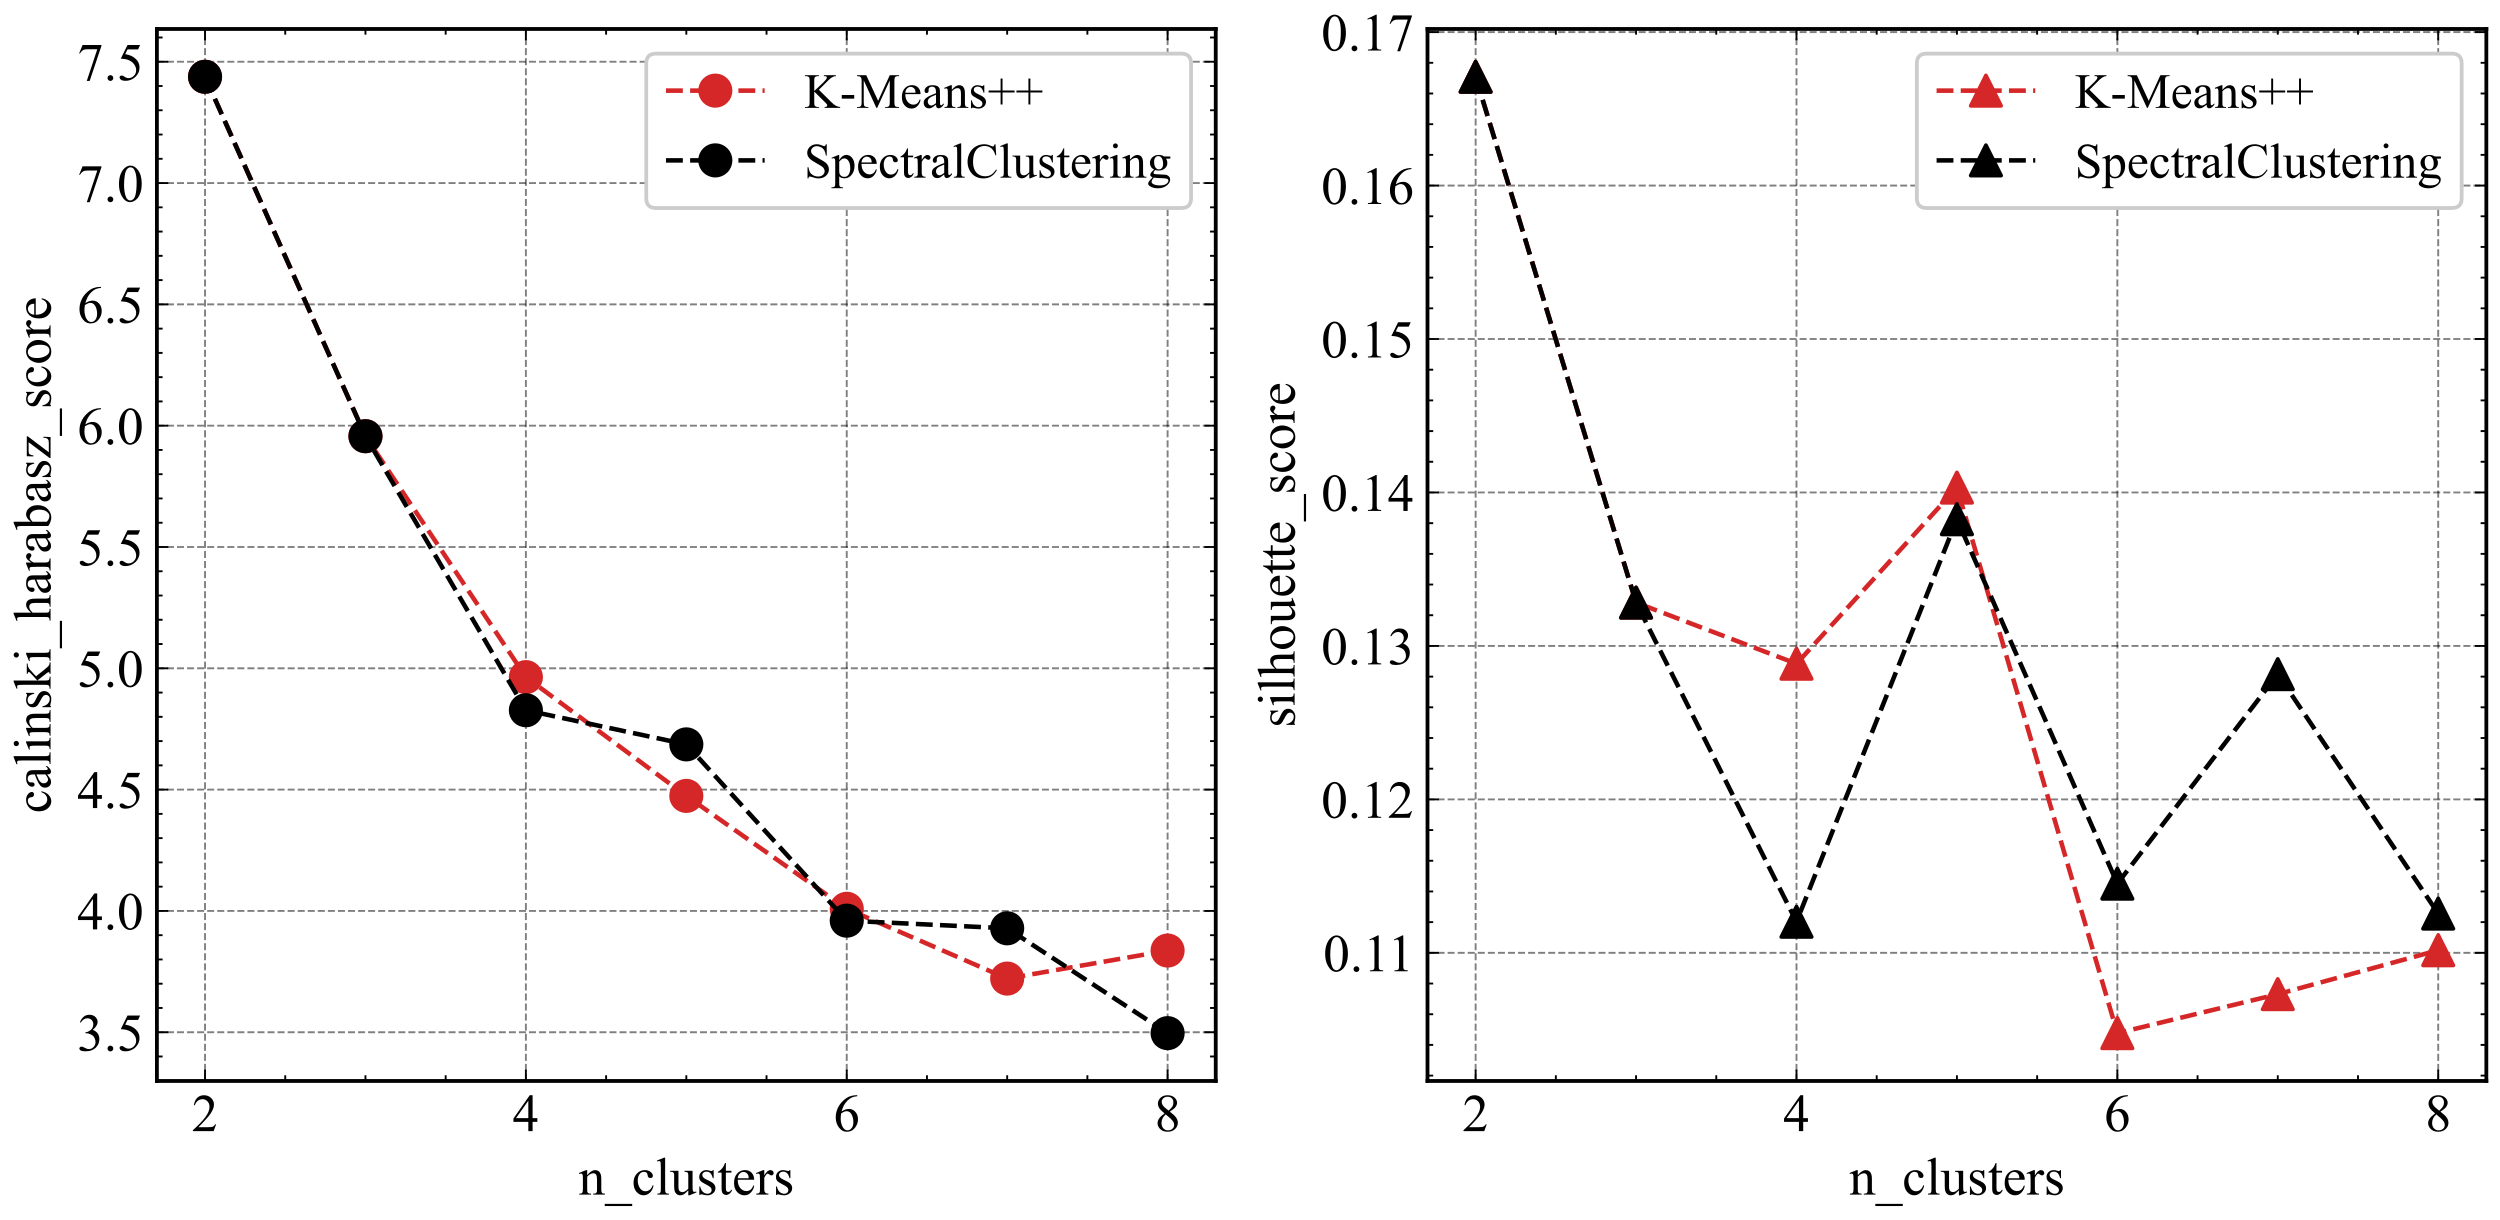<?xml version="1.0" encoding="utf-8" standalone="no"?>
<!DOCTYPE svg PUBLIC "-//W3C//DTD SVG 1.1//EN"
  "http://www.w3.org/Graphics/SVG/1.1/DTD/svg11.dtd">
<!-- Created with matplotlib (https://matplotlib.org/) -->
<svg height="321.388pt" version="1.1" viewBox="0 0 658.742 321.388" width="658.742pt" xmlns="http://www.w3.org/2000/svg" xmlns:xlink="http://www.w3.org/1999/xlink">
 <defs>
  <style type="text/css">*{stroke-linecap:butt;stroke-linejoin:round;}</style>
 </defs>
 <g id="figure_1">
  <g id="patch_1">
   <path d="M 0 321.388 
L 658.742 321.388 
L 658.742 0 
L 0 0 
z
" style="fill:#ffffff;"/>
  </g>
  <g id="axes_1">
   <g id="patch_2">
    <path d="M 41.342 284.83 
L 320.342 284.83 
L 320.342 7.63 
L 41.342 7.63 
z
" style="fill:#ffffff;"/>
   </g>
   <g id="matplotlib.axis_1">
    <g id="xtick_1">
     <g id="line2d_1">
      <path clip-path="url(#p2f6cfbaa50)" d="M 54.024 284.83 
L 54.024 7.63 
" style="fill:none;stroke:#000000;stroke-dasharray:1.85,0.8;stroke-dashoffset:0;stroke-opacity:0.5;stroke-width:0.5;"/>
     </g>
     <g id="line2d_2">
      <defs>
       <path d="M 0 0 
L 0 -3 
" id="mea3acd9774" style="stroke:#000000;stroke-width:0.5;"/>
      </defs>
      <g>
       <use style="stroke:#000000;stroke-width:0.5;" x="54.024" xlink:href="#mea3acd9774" y="284.83"/>
      </g>
     </g>
     <g id="line2d_3">
      <defs>
       <path d="M 0 0 
L 0 3 
" id="mdc4bef3ef3" style="stroke:#000000;stroke-width:0.5;"/>
      </defs>
      <g>
       <use style="stroke:#000000;stroke-width:0.5;" x="54.024" xlink:href="#mdc4bef3ef3" y="7.63"/>
      </g>
     </g>
     <g id="text_1">
      <!-- 2 -->
      <g transform="translate(50.524 298.051)scale(0.14 -0.14)">
       <defs>
        <path d="M 45.844 12.75 
L 41.219 0 
L 2.156 0 
L 2.156 1.812 
Q 19.391 17.531 26.422 27.484 
Q 33.453 37.453 33.453 45.703 
Q 33.453 52 29.594 56.047 
Q 25.734 60.109 20.359 60.109 
Q 15.484 60.109 11.594 57.25 
Q 7.719 54.391 5.859 48.875 
L 4.047 48.875 
Q 5.281 57.906 10.328 62.734 
Q 15.375 67.578 22.953 67.578 
Q 31 67.578 36.391 62.406 
Q 41.797 57.234 41.797 50.203 
Q 41.797 45.172 39.453 40.141 
Q 35.844 32.234 27.734 23.391 
Q 15.578 10.109 12.547 7.375 
L 29.828 7.375 
Q 35.109 7.375 37.234 7.766 
Q 39.359 8.156 41.062 9.344 
Q 42.781 10.547 44.047 12.75 
z
" id="TimesNewRomanPSMT-50"/>
       </defs>
       <use xlink:href="#TimesNewRomanPSMT-50"/>
      </g>
     </g>
    </g>
    <g id="xtick_2">
     <g id="line2d_4">
      <path clip-path="url(#p2f6cfbaa50)" d="M 138.569 284.83 
L 138.569 7.63 
" style="fill:none;stroke:#000000;stroke-dasharray:1.85,0.8;stroke-dashoffset:0;stroke-opacity:0.5;stroke-width:0.5;"/>
     </g>
     <g id="line2d_5">
      <g>
       <use style="stroke:#000000;stroke-width:0.5;" x="138.569" xlink:href="#mea3acd9774" y="284.83"/>
      </g>
     </g>
     <g id="line2d_6">
      <g>
       <use style="stroke:#000000;stroke-width:0.5;" x="138.569" xlink:href="#mdc4bef3ef3" y="7.63"/>
      </g>
     </g>
     <g id="text_2">
      <!-- 4 -->
      <g transform="translate(135.069 298.051)scale(0.14 -0.14)">
       <defs>
        <path d="M 46.531 24.422 
L 46.531 17.484 
L 37.641 17.484 
L 37.641 0 
L 29.594 0 
L 29.594 17.484 
L 1.562 17.484 
L 1.562 23.734 
L 32.281 67.578 
L 37.641 67.578 
L 37.641 24.422 
z
M 29.594 24.422 
L 29.594 57.281 
L 6.344 24.422 
z
" id="TimesNewRomanPSMT-52"/>
       </defs>
       <use xlink:href="#TimesNewRomanPSMT-52"/>
      </g>
     </g>
    </g>
    <g id="xtick_3">
     <g id="line2d_7">
      <path clip-path="url(#p2f6cfbaa50)" d="M 223.115 284.83 
L 223.115 7.63 
" style="fill:none;stroke:#000000;stroke-dasharray:1.85,0.8;stroke-dashoffset:0;stroke-opacity:0.5;stroke-width:0.5;"/>
     </g>
     <g id="line2d_8">
      <g>
       <use style="stroke:#000000;stroke-width:0.5;" x="223.115" xlink:href="#mea3acd9774" y="284.83"/>
      </g>
     </g>
     <g id="line2d_9">
      <g>
       <use style="stroke:#000000;stroke-width:0.5;" x="223.115" xlink:href="#mdc4bef3ef3" y="7.63"/>
      </g>
     </g>
     <g id="text_3">
      <!-- 6 -->
      <g transform="translate(219.615 298.051)scale(0.14 -0.14)">
       <defs>
        <path d="M 44.828 67.578 
L 44.828 65.766 
Q 38.375 65.141 34.297 63.203 
Q 30.219 61.281 26.234 57.328 
Q 22.266 53.375 19.656 48.516 
Q 17.047 43.656 15.281 36.969 
Q 22.312 41.797 29.391 41.797 
Q 36.188 41.797 41.156 36.328 
Q 46.141 30.859 46.141 22.266 
Q 46.141 13.969 41.109 7.125 
Q 35.062 -1.172 25.094 -1.172 
Q 18.312 -1.172 13.578 3.328 
Q 4.297 12.062 4.297 25.984 
Q 4.297 34.859 7.859 42.859 
Q 11.422 50.875 18.031 57.078 
Q 24.656 63.281 30.703 65.422 
Q 36.766 67.578 42 67.578 
z
M 14.453 33.406 
Q 13.578 26.812 13.578 22.75 
Q 13.578 18.062 15.312 12.562 
Q 17.047 7.078 20.453 3.859 
Q 22.953 1.562 26.516 1.562 
Q 30.766 1.562 34.109 5.562 
Q 37.453 9.578 37.453 17 
Q 37.453 25.344 34.125 31.438 
Q 30.812 37.547 24.703 37.547 
Q 22.859 37.547 20.734 36.766 
Q 18.609 35.984 14.453 33.406 
z
" id="TimesNewRomanPSMT-54"/>
       </defs>
       <use xlink:href="#TimesNewRomanPSMT-54"/>
      </g>
     </g>
    </g>
    <g id="xtick_4">
     <g id="line2d_10">
      <path clip-path="url(#p2f6cfbaa50)" d="M 307.66 284.83 
L 307.66 7.63 
" style="fill:none;stroke:#000000;stroke-dasharray:1.85,0.8;stroke-dashoffset:0;stroke-opacity:0.5;stroke-width:0.5;"/>
     </g>
     <g id="line2d_11">
      <g>
       <use style="stroke:#000000;stroke-width:0.5;" x="307.66" xlink:href="#mea3acd9774" y="284.83"/>
      </g>
     </g>
     <g id="line2d_12">
      <g>
       <use style="stroke:#000000;stroke-width:0.5;" x="307.66" xlink:href="#mdc4bef3ef3" y="7.63"/>
      </g>
     </g>
     <g id="text_4">
      <!-- 8 -->
      <g transform="translate(304.16 298.051)scale(0.14 -0.14)">
       <defs>
        <path d="M 19.188 33.344 
Q 11.328 39.797 9.047 43.703 
Q 6.781 47.609 6.781 51.812 
Q 6.781 58.25 11.766 62.906 
Q 16.75 67.578 25 67.578 
Q 33.016 67.578 37.891 63.234 
Q 42.781 58.891 42.781 53.328 
Q 42.781 49.609 40.141 45.75 
Q 37.5 41.891 29.156 36.672 
Q 37.75 30.031 40.531 26.219 
Q 44.234 21.234 44.234 15.719 
Q 44.234 8.734 38.906 3.781 
Q 33.594 -1.172 24.953 -1.172 
Q 15.531 -1.172 10.25 4.734 
Q 6.062 9.469 6.062 15.094 
Q 6.062 19.484 9.016 23.797 
Q 11.969 28.125 19.188 33.344 
z
M 26.859 38.578 
Q 32.719 43.844 34.281 46.891 
Q 35.844 49.953 35.844 53.812 
Q 35.844 58.938 32.953 61.844 
Q 30.078 64.75 25.094 64.75 
Q 20.125 64.75 17 61.859 
Q 13.875 58.984 13.875 55.125 
Q 13.875 52.594 15.156 50.047 
Q 16.453 47.516 18.844 45.219 
z
M 21.484 31.5 
Q 17.438 28.078 15.484 24.047 
Q 13.531 20.016 13.531 15.328 
Q 13.531 9.031 16.969 5.25 
Q 20.406 1.469 25.734 1.469 
Q 31 1.469 34.172 4.438 
Q 37.359 7.422 37.359 11.672 
Q 37.359 15.188 35.5 17.969 
Q 32.031 23.141 21.484 31.5 
z
" id="TimesNewRomanPSMT-56"/>
       </defs>
       <use xlink:href="#TimesNewRomanPSMT-56"/>
      </g>
     </g>
    </g>
    <g id="xtick_5">
     <g id="line2d_13">
      <defs>
       <path d="M 0 0 
L 0 -1.5 
" id="mec0ecae017" style="stroke:#000000;stroke-width:0.5;"/>
      </defs>
      <g>
       <use style="stroke:#000000;stroke-width:0.5;" x="75.16" xlink:href="#mec0ecae017" y="284.83"/>
      </g>
     </g>
     <g id="line2d_14">
      <defs>
       <path d="M 0 0 
L 0 1.5 
" id="md3602ee145" style="stroke:#000000;stroke-width:0.5;"/>
      </defs>
      <g>
       <use style="stroke:#000000;stroke-width:0.5;" x="75.16" xlink:href="#md3602ee145" y="7.63"/>
      </g>
     </g>
    </g>
    <g id="xtick_6">
     <g id="line2d_15">
      <g>
       <use style="stroke:#000000;stroke-width:0.5;" x="96.297" xlink:href="#mec0ecae017" y="284.83"/>
      </g>
     </g>
     <g id="line2d_16">
      <g>
       <use style="stroke:#000000;stroke-width:0.5;" x="96.297" xlink:href="#md3602ee145" y="7.63"/>
      </g>
     </g>
    </g>
    <g id="xtick_7">
     <g id="line2d_17">
      <g>
       <use style="stroke:#000000;stroke-width:0.5;" x="117.433" xlink:href="#mec0ecae017" y="284.83"/>
      </g>
     </g>
     <g id="line2d_18">
      <g>
       <use style="stroke:#000000;stroke-width:0.5;" x="117.433" xlink:href="#md3602ee145" y="7.63"/>
      </g>
     </g>
    </g>
    <g id="xtick_8">
     <g id="line2d_19">
      <g>
       <use style="stroke:#000000;stroke-width:0.5;" x="159.706" xlink:href="#mec0ecae017" y="284.83"/>
      </g>
     </g>
     <g id="line2d_20">
      <g>
       <use style="stroke:#000000;stroke-width:0.5;" x="159.706" xlink:href="#md3602ee145" y="7.63"/>
      </g>
     </g>
    </g>
    <g id="xtick_9">
     <g id="line2d_21">
      <g>
       <use style="stroke:#000000;stroke-width:0.5;" x="180.842" xlink:href="#mec0ecae017" y="284.83"/>
      </g>
     </g>
     <g id="line2d_22">
      <g>
       <use style="stroke:#000000;stroke-width:0.5;" x="180.842" xlink:href="#md3602ee145" y="7.63"/>
      </g>
     </g>
    </g>
    <g id="xtick_10">
     <g id="line2d_23">
      <g>
       <use style="stroke:#000000;stroke-width:0.5;" x="201.979" xlink:href="#mec0ecae017" y="284.83"/>
      </g>
     </g>
     <g id="line2d_24">
      <g>
       <use style="stroke:#000000;stroke-width:0.5;" x="201.979" xlink:href="#md3602ee145" y="7.63"/>
      </g>
     </g>
    </g>
    <g id="xtick_11">
     <g id="line2d_25">
      <g>
       <use style="stroke:#000000;stroke-width:0.5;" x="244.251" xlink:href="#mec0ecae017" y="284.83"/>
      </g>
     </g>
     <g id="line2d_26">
      <g>
       <use style="stroke:#000000;stroke-width:0.5;" x="244.251" xlink:href="#md3602ee145" y="7.63"/>
      </g>
     </g>
    </g>
    <g id="xtick_12">
     <g id="line2d_27">
      <g>
       <use style="stroke:#000000;stroke-width:0.5;" x="265.388" xlink:href="#mec0ecae017" y="284.83"/>
      </g>
     </g>
     <g id="line2d_28">
      <g>
       <use style="stroke:#000000;stroke-width:0.5;" x="265.388" xlink:href="#md3602ee145" y="7.63"/>
      </g>
     </g>
    </g>
    <g id="xtick_13">
     <g id="line2d_29">
      <g>
       <use style="stroke:#000000;stroke-width:0.5;" x="286.524" xlink:href="#mec0ecae017" y="284.83"/>
      </g>
     </g>
     <g id="line2d_30">
      <g>
       <use style="stroke:#000000;stroke-width:0.5;" x="286.524" xlink:href="#md3602ee145" y="7.63"/>
      </g>
     </g>
    </g>
    <g id="text_5">
     <!-- n_clusters -->
     <g transform="translate(152.458 314.767)scale(0.14 -0.14)">
      <defs>
       <path d="M 16.156 36.578 
Q 24.031 46.047 31.156 46.047 
Q 34.812 46.047 37.453 44.219 
Q 40.094 42.391 41.656 38.188 
Q 42.719 35.25 42.719 29.203 
L 42.719 10.109 
Q 42.719 5.859 43.406 4.344 
Q 43.953 3.125 45.141 2.438 
Q 46.344 1.766 49.562 1.766 
L 49.562 0 
L 27.438 0 
L 27.438 1.766 
L 28.375 1.766 
Q 31.5 1.766 32.734 2.703 
Q 33.984 3.656 34.469 5.516 
Q 34.672 6.25 34.672 10.109 
L 34.672 28.422 
Q 34.672 34.516 33.078 37.281 
Q 31.5 40.047 27.734 40.047 
Q 21.922 40.047 16.156 33.688 
L 16.156 10.109 
Q 16.156 5.562 16.703 4.5 
Q 17.391 3.078 18.578 2.422 
Q 19.781 1.766 23.438 1.766 
L 23.438 0 
L 1.312 0 
L 1.312 1.766 
L 2.297 1.766 
Q 5.719 1.766 6.906 3.484 
Q 8.109 5.219 8.109 10.109 
L 8.109 26.703 
Q 8.109 34.766 7.734 36.516 
Q 7.375 38.281 6.609 38.906 
Q 5.859 39.547 4.594 39.547 
Q 3.219 39.547 1.312 38.812 
L 0.594 40.578 
L 14.062 46.047 
L 16.156 46.047 
z
" id="TimesNewRomanPSMT-110"/>
       <path d="M 50.875 -21.578 
L -0.828 -21.578 
L -0.828 -17.484 
L 50.875 -17.484 
z
" id="TimesNewRomanPSMT-95"/>
       <path d="M 41.109 17 
Q 39.312 8.156 34.031 3.391 
Q 28.766 -1.375 22.359 -1.375 
Q 14.75 -1.375 9.078 5.016 
Q 3.422 11.422 3.422 22.312 
Q 3.422 32.859 9.688 39.453 
Q 15.969 46.047 24.75 46.047 
Q 31.344 46.047 35.594 42.547 
Q 39.844 39.062 39.844 35.297 
Q 39.844 33.453 38.641 32.297 
Q 37.453 31.156 35.297 31.156 
Q 32.422 31.156 30.953 33.016 
Q 30.125 34.031 29.859 36.906 
Q 29.594 39.797 27.875 41.312 
Q 26.172 42.781 23.141 42.781 
Q 18.266 42.781 15.281 39.156 
Q 11.328 34.375 11.328 26.516 
Q 11.328 18.5 15.25 12.375 
Q 19.188 6.25 25.875 6.25 
Q 30.672 6.25 34.469 9.516 
Q 37.156 11.766 39.703 17.672 
z
" id="TimesNewRomanPSMT-99"/>
       <path d="M 18.5 69.438 
L 18.5 10.109 
Q 18.5 5.906 19.109 4.531 
Q 19.734 3.172 21 2.469 
Q 22.266 1.766 25.734 1.766 
L 25.734 0 
L 3.812 0 
L 3.812 1.766 
Q 6.891 1.766 8 2.391 
Q 9.125 3.031 9.766 4.484 
Q 10.406 5.953 10.406 10.109 
L 10.406 50.734 
Q 10.406 58.297 10.062 60.031 
Q 9.719 61.766 8.953 62.391 
Q 8.203 63.031 7.031 63.031 
Q 5.766 63.031 3.812 62.25 
L 2.984 63.969 
L 16.312 69.438 
z
" id="TimesNewRomanPSMT-108"/>
       <path d="M 42.328 44.734 
L 42.328 17.625 
Q 42.328 9.859 42.688 8.125 
Q 43.062 6.391 43.859 5.703 
Q 44.672 5.031 45.75 5.031 
Q 47.266 5.031 49.172 5.859 
L 49.859 4.156 
L 36.469 -1.375 
L 34.281 -1.375 
L 34.281 8.109 
Q 28.516 1.859 25.484 0.234 
Q 22.469 -1.375 19.094 -1.375 
Q 15.328 -1.375 12.562 0.797 
Q 9.812 2.984 8.734 6.391 
Q 7.672 9.812 7.672 16.062 
L 7.672 36.031 
Q 7.672 39.203 6.984 40.422 
Q 6.297 41.656 4.953 42.312 
Q 3.609 42.969 0.094 42.922 
L 0.094 44.734 
L 15.766 44.734 
L 15.766 14.797 
Q 15.766 8.547 17.938 6.594 
Q 20.125 4.641 23.188 4.641 
Q 25.297 4.641 27.953 5.953 
Q 30.609 7.281 34.281 10.984 
L 34.281 36.328 
Q 34.281 40.141 32.891 41.484 
Q 31.5 42.828 27.094 42.922 
L 27.094 44.734 
z
" id="TimesNewRomanPSMT-117"/>
       <path d="M 32.031 46.047 
L 32.031 30.812 
L 30.422 30.812 
Q 28.562 37.984 25.656 40.578 
Q 22.75 43.172 18.266 43.172 
Q 14.844 43.172 12.734 41.359 
Q 10.641 39.547 10.641 37.359 
Q 10.641 34.625 12.203 32.672 
Q 13.719 30.672 18.359 28.422 
L 25.484 24.953 
Q 35.406 20.125 35.406 12.203 
Q 35.406 6.109 30.781 2.359 
Q 26.172 -1.375 20.453 -1.375 
Q 16.359 -1.375 11.078 0.094 
Q 9.469 0.594 8.453 0.594 
Q 7.328 0.594 6.688 -0.688 
L 5.078 -0.688 
L 5.078 15.281 
L 6.688 15.281 
Q 8.062 8.453 11.906 4.984 
Q 15.766 1.516 20.562 1.516 
Q 23.922 1.516 26.047 3.484 
Q 28.172 5.469 28.172 8.25 
Q 28.172 11.625 25.797 13.922 
Q 23.438 16.219 16.359 19.734 
Q 9.281 23.25 7.078 26.078 
Q 4.891 28.859 4.891 33.109 
Q 4.891 38.625 8.672 42.328 
Q 12.453 46.047 18.453 46.047 
Q 21.094 46.047 24.859 44.922 
Q 27.344 44.188 28.172 44.188 
Q 28.953 44.188 29.391 44.531 
Q 29.828 44.875 30.422 46.047 
z
" id="TimesNewRomanPSMT-115"/>
       <path d="M 16.109 59.422 
L 16.109 44.734 
L 26.562 44.734 
L 26.562 41.312 
L 16.109 41.312 
L 16.109 12.312 
Q 16.109 7.953 17.359 6.438 
Q 18.609 4.938 20.562 4.938 
Q 22.172 4.938 23.688 5.938 
Q 25.203 6.938 26.031 8.891 
L 27.938 8.891 
Q 26.219 4.109 23.094 1.688 
Q 19.969 -0.734 16.656 -0.734 
Q 14.406 -0.734 12.25 0.516 
Q 10.109 1.766 9.078 4.078 
Q 8.062 6.391 8.062 11.234 
L 8.062 41.312 
L 0.984 41.312 
L 0.984 42.922 
Q 3.656 44 6.469 46.562 
Q 9.281 49.125 11.469 52.641 
Q 12.594 54.5 14.594 59.422 
z
" id="TimesNewRomanPSMT-116"/>
       <path d="M 10.641 27.875 
Q 10.594 17.922 15.484 12.25 
Q 20.359 6.594 26.953 6.594 
Q 31.344 6.594 34.594 9 
Q 37.844 11.422 40.047 17.281 
L 41.547 16.312 
Q 40.531 9.625 35.594 4.125 
Q 30.672 -1.375 23.25 -1.375 
Q 15.188 -1.375 9.453 4.906 
Q 3.719 11.188 3.719 21.781 
Q 3.719 33.25 9.594 39.672 
Q 15.484 46.094 24.359 46.094 
Q 31.891 46.094 36.719 41.141 
Q 41.547 36.188 41.547 27.875 
z
M 10.641 30.719 
L 31.344 30.719 
Q 31.109 35.016 30.328 36.766 
Q 29.109 39.5 26.688 41.062 
Q 24.266 42.625 21.625 42.625 
Q 17.578 42.625 14.375 39.469 
Q 11.188 36.328 10.641 30.719 
z
" id="TimesNewRomanPSMT-101"/>
       <path d="M 16.219 46.047 
L 16.219 35.984 
Q 21.828 46.047 27.734 46.047 
Q 30.422 46.047 32.172 44.406 
Q 33.938 42.781 33.938 40.625 
Q 33.938 38.719 32.656 37.391 
Q 31.391 36.078 29.641 36.078 
Q 27.938 36.078 25.812 37.766 
Q 23.688 39.453 22.656 39.453 
Q 21.781 39.453 20.75 38.484 
Q 18.562 36.469 16.219 31.891 
L 16.219 10.453 
Q 16.219 6.734 17.141 4.828 
Q 17.781 3.516 19.391 2.641 
Q 21 1.766 24.031 1.766 
L 24.031 0 
L 1.125 0 
L 1.125 1.766 
Q 4.547 1.766 6.203 2.828 
Q 7.422 3.609 7.906 5.328 
Q 8.156 6.156 8.156 10.062 
L 8.156 27.391 
Q 8.156 35.203 7.828 36.688 
Q 7.516 38.188 6.656 38.859 
Q 5.812 39.547 4.547 39.547 
Q 3.031 39.547 1.125 38.812 
L 0.641 40.578 
L 14.156 46.047 
z
" id="TimesNewRomanPSMT-114"/>
      </defs>
      <use xlink:href="#TimesNewRomanPSMT-110"/>
      <use x="50" xlink:href="#TimesNewRomanPSMT-95"/>
      <use x="100" xlink:href="#TimesNewRomanPSMT-99"/>
      <use x="144.385" xlink:href="#TimesNewRomanPSMT-108"/>
      <use x="172.168" xlink:href="#TimesNewRomanPSMT-117"/>
      <use x="222.168" xlink:href="#TimesNewRomanPSMT-115"/>
      <use x="261.084" xlink:href="#TimesNewRomanPSMT-116"/>
      <use x="288.867" xlink:href="#TimesNewRomanPSMT-101"/>
      <use x="333.252" xlink:href="#TimesNewRomanPSMT-114"/>
      <use x="366.553" xlink:href="#TimesNewRomanPSMT-115"/>
     </g>
    </g>
   </g>
   <g id="matplotlib.axis_2">
    <g id="ytick_1">
     <g id="line2d_31">
      <path clip-path="url(#p2f6cfbaa50)" d="M 41.342 271.992 
L 320.342 271.992 
" style="fill:none;stroke:#000000;stroke-dasharray:1.85,0.8;stroke-dashoffset:0;stroke-opacity:0.5;stroke-width:0.5;"/>
     </g>
     <g id="line2d_32">
      <defs>
       <path d="M 0 0 
L 3 0 
" id="m2558fec7ca" style="stroke:#000000;stroke-width:0.5;"/>
      </defs>
      <g>
       <use style="stroke:#000000;stroke-width:0.5;" x="41.342" xlink:href="#m2558fec7ca" y="271.992"/>
      </g>
     </g>
     <g id="line2d_33">
      <defs>
       <path d="M 0 0 
L -3 0 
" id="m4127413fde" style="stroke:#000000;stroke-width:0.5;"/>
      </defs>
      <g>
       <use style="stroke:#000000;stroke-width:0.5;" x="320.342" xlink:href="#m4127413fde" y="271.992"/>
      </g>
     </g>
     <g id="text_6">
      <!-- 3.5 -->
      <g transform="translate(20.342 276.852)scale(0.14 -0.14)">
       <defs>
        <path d="M 5.078 53.609 
Q 7.906 60.297 12.219 63.938 
Q 16.547 67.578 23 67.578 
Q 30.953 67.578 35.203 62.406 
Q 38.422 58.547 38.422 54.156 
Q 38.422 46.922 29.344 39.203 
Q 35.453 36.812 38.578 32.375 
Q 41.703 27.938 41.703 21.922 
Q 41.703 13.328 36.234 7.031 
Q 29.109 -1.172 15.578 -1.172 
Q 8.891 -1.172 6.469 0.484 
Q 4.047 2.156 4.047 4.047 
Q 4.047 5.469 5.188 6.547 
Q 6.344 7.625 7.953 7.625 
Q 9.188 7.625 10.453 7.234 
Q 11.281 6.984 14.203 5.438 
Q 17.141 3.906 18.266 3.609 
Q 20.062 3.078 22.125 3.078 
Q 27.094 3.078 30.781 6.938 
Q 34.469 10.797 34.469 16.062 
Q 34.469 19.922 32.766 23.578 
Q 31.5 26.312 29.984 27.734 
Q 27.875 29.688 24.219 31.266 
Q 20.562 32.859 16.75 32.859 
L 15.188 32.859 
L 15.188 34.328 
Q 19.047 34.812 22.922 37.109 
Q 26.812 39.406 28.562 42.625 
Q 30.328 45.844 30.328 49.703 
Q 30.328 54.734 27.172 57.828 
Q 24.031 60.938 19.344 60.938 
Q 11.766 60.938 6.688 52.828 
z
" id="TimesNewRomanPSMT-51"/>
        <path d="M 12.5 9.469 
Q 14.797 9.469 16.359 7.875 
Q 17.922 6.297 17.922 4.047 
Q 17.922 1.812 16.328 0.219 
Q 14.75 -1.375 12.5 -1.375 
Q 10.25 -1.375 8.656 0.219 
Q 7.078 1.812 7.078 4.047 
Q 7.078 6.344 8.656 7.906 
Q 10.25 9.469 12.5 9.469 
z
" id="TimesNewRomanPSMT-46"/>
        <path d="M 43.406 66.219 
L 39.594 57.906 
L 19.672 57.906 
L 15.328 49.031 
Q 28.266 47.125 35.844 39.406 
Q 42.328 32.766 42.328 23.781 
Q 42.328 18.562 40.203 14.109 
Q 38.094 9.672 34.859 6.547 
Q 31.641 3.422 27.688 1.516 
Q 22.078 -1.172 16.156 -1.172 
Q 10.203 -1.172 7.484 0.844 
Q 4.781 2.875 4.781 5.328 
Q 4.781 6.688 5.906 7.734 
Q 7.031 8.797 8.734 8.797 
Q 10.016 8.797 10.969 8.406 
Q 11.922 8.016 14.203 6.391 
Q 17.875 3.859 21.625 3.859 
Q 27.344 3.859 31.656 8.172 
Q 35.984 12.5 35.984 18.703 
Q 35.984 24.703 32.125 29.906 
Q 28.266 35.109 21.484 37.938 
Q 16.156 40.141 6.984 40.484 
L 19.672 66.219 
z
" id="TimesNewRomanPSMT-53"/>
       </defs>
       <use xlink:href="#TimesNewRomanPSMT-51"/>
       <use x="50" xlink:href="#TimesNewRomanPSMT-46"/>
       <use x="75" xlink:href="#TimesNewRomanPSMT-53"/>
      </g>
     </g>
    </g>
    <g id="ytick_2">
     <g id="line2d_34">
      <path clip-path="url(#p2f6cfbaa50)" d="M 41.342 240.026 
L 320.342 240.026 
" style="fill:none;stroke:#000000;stroke-dasharray:1.85,0.8;stroke-dashoffset:0;stroke-opacity:0.5;stroke-width:0.5;"/>
     </g>
     <g id="line2d_35">
      <g>
       <use style="stroke:#000000;stroke-width:0.5;" x="41.342" xlink:href="#m2558fec7ca" y="240.026"/>
      </g>
     </g>
     <g id="line2d_36">
      <g>
       <use style="stroke:#000000;stroke-width:0.5;" x="320.342" xlink:href="#m4127413fde" y="240.026"/>
      </g>
     </g>
     <g id="text_7">
      <!-- 4.0 -->
      <g transform="translate(20.342 244.887)scale(0.14 -0.14)">
       <defs>
        <path d="M 3.609 32.719 
Q 3.609 44.047 7.031 52.219 
Q 10.453 60.406 16.109 64.406 
Q 20.516 67.578 25.203 67.578 
Q 32.812 67.578 38.875 59.812 
Q 46.438 50.203 46.438 33.734 
Q 46.438 22.219 43.109 14.156 
Q 39.797 6.109 34.641 2.469 
Q 29.5 -1.172 24.703 -1.172 
Q 15.234 -1.172 8.938 10.016 
Q 3.609 19.438 3.609 32.719 
z
M 13.188 31.5 
Q 13.188 17.828 16.547 9.188 
Q 19.344 1.906 24.859 1.906 
Q 27.484 1.906 30.312 4.266 
Q 33.156 6.641 34.625 12.203 
Q 36.859 20.609 36.859 35.891 
Q 36.859 47.219 34.516 54.781 
Q 32.766 60.406 29.984 62.75 
Q 27.984 64.359 25.141 64.359 
Q 21.828 64.359 19.234 61.375 
Q 15.719 57.328 14.453 48.625 
Q 13.188 39.938 13.188 31.5 
z
" id="TimesNewRomanPSMT-48"/>
       </defs>
       <use xlink:href="#TimesNewRomanPSMT-52"/>
       <use x="50" xlink:href="#TimesNewRomanPSMT-46"/>
       <use x="75" xlink:href="#TimesNewRomanPSMT-48"/>
      </g>
     </g>
    </g>
    <g id="ytick_3">
     <g id="line2d_37">
      <path clip-path="url(#p2f6cfbaa50)" d="M 41.342 208.061 
L 320.342 208.061 
" style="fill:none;stroke:#000000;stroke-dasharray:1.85,0.8;stroke-dashoffset:0;stroke-opacity:0.5;stroke-width:0.5;"/>
     </g>
     <g id="line2d_38">
      <g>
       <use style="stroke:#000000;stroke-width:0.5;" x="41.342" xlink:href="#m2558fec7ca" y="208.061"/>
      </g>
     </g>
     <g id="line2d_39">
      <g>
       <use style="stroke:#000000;stroke-width:0.5;" x="320.342" xlink:href="#m4127413fde" y="208.061"/>
      </g>
     </g>
     <g id="text_8">
      <!-- 4.5 -->
      <g transform="translate(20.342 212.922)scale(0.14 -0.14)">
       <use xlink:href="#TimesNewRomanPSMT-52"/>
       <use x="50" xlink:href="#TimesNewRomanPSMT-46"/>
       <use x="75" xlink:href="#TimesNewRomanPSMT-53"/>
      </g>
     </g>
    </g>
    <g id="ytick_4">
     <g id="line2d_40">
      <path clip-path="url(#p2f6cfbaa50)" d="M 41.342 176.096 
L 320.342 176.096 
" style="fill:none;stroke:#000000;stroke-dasharray:1.85,0.8;stroke-dashoffset:0;stroke-opacity:0.5;stroke-width:0.5;"/>
     </g>
     <g id="line2d_41">
      <g>
       <use style="stroke:#000000;stroke-width:0.5;" x="41.342" xlink:href="#m2558fec7ca" y="176.096"/>
      </g>
     </g>
     <g id="line2d_42">
      <g>
       <use style="stroke:#000000;stroke-width:0.5;" x="320.342" xlink:href="#m4127413fde" y="176.096"/>
      </g>
     </g>
     <g id="text_9">
      <!-- 5.0 -->
      <g transform="translate(20.342 180.956)scale(0.14 -0.14)">
       <use xlink:href="#TimesNewRomanPSMT-53"/>
       <use x="50" xlink:href="#TimesNewRomanPSMT-46"/>
       <use x="75" xlink:href="#TimesNewRomanPSMT-48"/>
      </g>
     </g>
    </g>
    <g id="ytick_5">
     <g id="line2d_43">
      <path clip-path="url(#p2f6cfbaa50)" d="M 41.342 144.131 
L 320.342 144.131 
" style="fill:none;stroke:#000000;stroke-dasharray:1.85,0.8;stroke-dashoffset:0;stroke-opacity:0.5;stroke-width:0.5;"/>
     </g>
     <g id="line2d_44">
      <g>
       <use style="stroke:#000000;stroke-width:0.5;" x="41.342" xlink:href="#m2558fec7ca" y="144.131"/>
      </g>
     </g>
     <g id="line2d_45">
      <g>
       <use style="stroke:#000000;stroke-width:0.5;" x="320.342" xlink:href="#m4127413fde" y="144.131"/>
      </g>
     </g>
     <g id="text_10">
      <!-- 5.5 -->
      <g transform="translate(20.342 148.991)scale(0.14 -0.14)">
       <use xlink:href="#TimesNewRomanPSMT-53"/>
       <use x="50" xlink:href="#TimesNewRomanPSMT-46"/>
       <use x="75" xlink:href="#TimesNewRomanPSMT-53"/>
      </g>
     </g>
    </g>
    <g id="ytick_6">
     <g id="line2d_46">
      <path clip-path="url(#p2f6cfbaa50)" d="M 41.342 112.165 
L 320.342 112.165 
" style="fill:none;stroke:#000000;stroke-dasharray:1.85,0.8;stroke-dashoffset:0;stroke-opacity:0.5;stroke-width:0.5;"/>
     </g>
     <g id="line2d_47">
      <g>
       <use style="stroke:#000000;stroke-width:0.5;" x="41.342" xlink:href="#m2558fec7ca" y="112.165"/>
      </g>
     </g>
     <g id="line2d_48">
      <g>
       <use style="stroke:#000000;stroke-width:0.5;" x="320.342" xlink:href="#m4127413fde" y="112.165"/>
      </g>
     </g>
     <g id="text_11">
      <!-- 6.0 -->
      <g transform="translate(20.342 117.026)scale(0.14 -0.14)">
       <use xlink:href="#TimesNewRomanPSMT-54"/>
       <use x="50" xlink:href="#TimesNewRomanPSMT-46"/>
       <use x="75" xlink:href="#TimesNewRomanPSMT-48"/>
      </g>
     </g>
    </g>
    <g id="ytick_7">
     <g id="line2d_49">
      <path clip-path="url(#p2f6cfbaa50)" d="M 41.342 80.2 
L 320.342 80.2 
" style="fill:none;stroke:#000000;stroke-dasharray:1.85,0.8;stroke-dashoffset:0;stroke-opacity:0.5;stroke-width:0.5;"/>
     </g>
     <g id="line2d_50">
      <g>
       <use style="stroke:#000000;stroke-width:0.5;" x="41.342" xlink:href="#m2558fec7ca" y="80.2"/>
      </g>
     </g>
     <g id="line2d_51">
      <g>
       <use style="stroke:#000000;stroke-width:0.5;" x="320.342" xlink:href="#m4127413fde" y="80.2"/>
      </g>
     </g>
     <g id="text_12">
      <!-- 6.5 -->
      <g transform="translate(20.342 85.061)scale(0.14 -0.14)">
       <use xlink:href="#TimesNewRomanPSMT-54"/>
       <use x="50" xlink:href="#TimesNewRomanPSMT-46"/>
       <use x="75" xlink:href="#TimesNewRomanPSMT-53"/>
      </g>
     </g>
    </g>
    <g id="ytick_8">
     <g id="line2d_52">
      <path clip-path="url(#p2f6cfbaa50)" d="M 41.342 48.235 
L 320.342 48.235 
" style="fill:none;stroke:#000000;stroke-dasharray:1.85,0.8;stroke-dashoffset:0;stroke-opacity:0.5;stroke-width:0.5;"/>
     </g>
     <g id="line2d_53">
      <g>
       <use style="stroke:#000000;stroke-width:0.5;" x="41.342" xlink:href="#m2558fec7ca" y="48.235"/>
      </g>
     </g>
     <g id="line2d_54">
      <g>
       <use style="stroke:#000000;stroke-width:0.5;" x="320.342" xlink:href="#m4127413fde" y="48.235"/>
      </g>
     </g>
     <g id="text_13">
      <!-- 7.0 -->
      <g transform="translate(20.342 53.095)scale(0.14 -0.14)">
       <defs>
        <path d="M 10.062 66.219 
L 45.562 66.219 
L 45.562 64.359 
L 23.484 -1.375 
L 18.016 -1.375 
L 37.797 58.25 
L 19.578 58.25 
Q 14.062 58.25 11.719 56.938 
Q 7.625 54.688 5.125 50 
L 3.719 50.531 
z
" id="TimesNewRomanPSMT-55"/>
       </defs>
       <use xlink:href="#TimesNewRomanPSMT-55"/>
       <use x="50" xlink:href="#TimesNewRomanPSMT-46"/>
       <use x="75" xlink:href="#TimesNewRomanPSMT-48"/>
      </g>
     </g>
    </g>
    <g id="ytick_9">
     <g id="line2d_55">
      <path clip-path="url(#p2f6cfbaa50)" d="M 41.342 16.27 
L 320.342 16.27 
" style="fill:none;stroke:#000000;stroke-dasharray:1.85,0.8;stroke-dashoffset:0;stroke-opacity:0.5;stroke-width:0.5;"/>
     </g>
     <g id="line2d_56">
      <g>
       <use style="stroke:#000000;stroke-width:0.5;" x="41.342" xlink:href="#m2558fec7ca" y="16.27"/>
      </g>
     </g>
     <g id="line2d_57">
      <g>
       <use style="stroke:#000000;stroke-width:0.5;" x="320.342" xlink:href="#m4127413fde" y="16.27"/>
      </g>
     </g>
     <g id="text_14">
      <!-- 7.5 -->
      <g transform="translate(20.342 21.13)scale(0.14 -0.14)">
       <use xlink:href="#TimesNewRomanPSMT-55"/>
       <use x="50" xlink:href="#TimesNewRomanPSMT-46"/>
       <use x="75" xlink:href="#TimesNewRomanPSMT-53"/>
      </g>
     </g>
    </g>
    <g id="ytick_10">
     <g id="line2d_58">
      <defs>
       <path d="M 0 0 
L 1.5 0 
" id="m5d292b377d" style="stroke:#000000;stroke-width:0.5;"/>
      </defs>
      <g>
       <use style="stroke:#000000;stroke-width:0.5;" x="41.342" xlink:href="#m5d292b377d" y="284.778"/>
      </g>
     </g>
     <g id="line2d_59">
      <defs>
       <path d="M 0 0 
L -1.5 0 
" id="mf9ea7afd91" style="stroke:#000000;stroke-width:0.5;"/>
      </defs>
      <g>
       <use style="stroke:#000000;stroke-width:0.5;" x="320.342" xlink:href="#mf9ea7afd91" y="284.778"/>
      </g>
     </g>
    </g>
    <g id="ytick_11">
     <g id="line2d_60">
      <g>
       <use style="stroke:#000000;stroke-width:0.5;" x="41.342" xlink:href="#m5d292b377d" y="278.385"/>
      </g>
     </g>
     <g id="line2d_61">
      <g>
       <use style="stroke:#000000;stroke-width:0.5;" x="320.342" xlink:href="#mf9ea7afd91" y="278.385"/>
      </g>
     </g>
    </g>
    <g id="ytick_12">
     <g id="line2d_62">
      <g>
       <use style="stroke:#000000;stroke-width:0.5;" x="41.342" xlink:href="#m5d292b377d" y="265.599"/>
      </g>
     </g>
     <g id="line2d_63">
      <g>
       <use style="stroke:#000000;stroke-width:0.5;" x="320.342" xlink:href="#mf9ea7afd91" y="265.599"/>
      </g>
     </g>
    </g>
    <g id="ytick_13">
     <g id="line2d_64">
      <g>
       <use style="stroke:#000000;stroke-width:0.5;" x="41.342" xlink:href="#m5d292b377d" y="259.205"/>
      </g>
     </g>
     <g id="line2d_65">
      <g>
       <use style="stroke:#000000;stroke-width:0.5;" x="320.342" xlink:href="#mf9ea7afd91" y="259.205"/>
      </g>
     </g>
    </g>
    <g id="ytick_14">
     <g id="line2d_66">
      <g>
       <use style="stroke:#000000;stroke-width:0.5;" x="41.342" xlink:href="#m5d292b377d" y="252.812"/>
      </g>
     </g>
     <g id="line2d_67">
      <g>
       <use style="stroke:#000000;stroke-width:0.5;" x="320.342" xlink:href="#mf9ea7afd91" y="252.812"/>
      </g>
     </g>
    </g>
    <g id="ytick_15">
     <g id="line2d_68">
      <g>
       <use style="stroke:#000000;stroke-width:0.5;" x="41.342" xlink:href="#m5d292b377d" y="246.419"/>
      </g>
     </g>
     <g id="line2d_69">
      <g>
       <use style="stroke:#000000;stroke-width:0.5;" x="320.342" xlink:href="#mf9ea7afd91" y="246.419"/>
      </g>
     </g>
    </g>
    <g id="ytick_16">
     <g id="line2d_70">
      <g>
       <use style="stroke:#000000;stroke-width:0.5;" x="41.342" xlink:href="#m5d292b377d" y="233.633"/>
      </g>
     </g>
     <g id="line2d_71">
      <g>
       <use style="stroke:#000000;stroke-width:0.5;" x="320.342" xlink:href="#mf9ea7afd91" y="233.633"/>
      </g>
     </g>
    </g>
    <g id="ytick_17">
     <g id="line2d_72">
      <g>
       <use style="stroke:#000000;stroke-width:0.5;" x="41.342" xlink:href="#m5d292b377d" y="227.24"/>
      </g>
     </g>
     <g id="line2d_73">
      <g>
       <use style="stroke:#000000;stroke-width:0.5;" x="320.342" xlink:href="#mf9ea7afd91" y="227.24"/>
      </g>
     </g>
    </g>
    <g id="ytick_18">
     <g id="line2d_74">
      <g>
       <use style="stroke:#000000;stroke-width:0.5;" x="41.342" xlink:href="#m5d292b377d" y="220.847"/>
      </g>
     </g>
     <g id="line2d_75">
      <g>
       <use style="stroke:#000000;stroke-width:0.5;" x="320.342" xlink:href="#mf9ea7afd91" y="220.847"/>
      </g>
     </g>
    </g>
    <g id="ytick_19">
     <g id="line2d_76">
      <g>
       <use style="stroke:#000000;stroke-width:0.5;" x="41.342" xlink:href="#m5d292b377d" y="214.454"/>
      </g>
     </g>
     <g id="line2d_77">
      <g>
       <use style="stroke:#000000;stroke-width:0.5;" x="320.342" xlink:href="#mf9ea7afd91" y="214.454"/>
      </g>
     </g>
    </g>
    <g id="ytick_20">
     <g id="line2d_78">
      <g>
       <use style="stroke:#000000;stroke-width:0.5;" x="41.342" xlink:href="#m5d292b377d" y="201.668"/>
      </g>
     </g>
     <g id="line2d_79">
      <g>
       <use style="stroke:#000000;stroke-width:0.5;" x="320.342" xlink:href="#mf9ea7afd91" y="201.668"/>
      </g>
     </g>
    </g>
    <g id="ytick_21">
     <g id="line2d_80">
      <g>
       <use style="stroke:#000000;stroke-width:0.5;" x="41.342" xlink:href="#m5d292b377d" y="195.275"/>
      </g>
     </g>
     <g id="line2d_81">
      <g>
       <use style="stroke:#000000;stroke-width:0.5;" x="320.342" xlink:href="#mf9ea7afd91" y="195.275"/>
      </g>
     </g>
    </g>
    <g id="ytick_22">
     <g id="line2d_82">
      <g>
       <use style="stroke:#000000;stroke-width:0.5;" x="41.342" xlink:href="#m5d292b377d" y="188.882"/>
      </g>
     </g>
     <g id="line2d_83">
      <g>
       <use style="stroke:#000000;stroke-width:0.5;" x="320.342" xlink:href="#mf9ea7afd91" y="188.882"/>
      </g>
     </g>
    </g>
    <g id="ytick_23">
     <g id="line2d_84">
      <g>
       <use style="stroke:#000000;stroke-width:0.5;" x="41.342" xlink:href="#m5d292b377d" y="182.489"/>
      </g>
     </g>
     <g id="line2d_85">
      <g>
       <use style="stroke:#000000;stroke-width:0.5;" x="320.342" xlink:href="#mf9ea7afd91" y="182.489"/>
      </g>
     </g>
    </g>
    <g id="ytick_24">
     <g id="line2d_86">
      <g>
       <use style="stroke:#000000;stroke-width:0.5;" x="41.342" xlink:href="#m5d292b377d" y="169.703"/>
      </g>
     </g>
     <g id="line2d_87">
      <g>
       <use style="stroke:#000000;stroke-width:0.5;" x="320.342" xlink:href="#mf9ea7afd91" y="169.703"/>
      </g>
     </g>
    </g>
    <g id="ytick_25">
     <g id="line2d_88">
      <g>
       <use style="stroke:#000000;stroke-width:0.5;" x="41.342" xlink:href="#m5d292b377d" y="163.31"/>
      </g>
     </g>
     <g id="line2d_89">
      <g>
       <use style="stroke:#000000;stroke-width:0.5;" x="320.342" xlink:href="#mf9ea7afd91" y="163.31"/>
      </g>
     </g>
    </g>
    <g id="ytick_26">
     <g id="line2d_90">
      <g>
       <use style="stroke:#000000;stroke-width:0.5;" x="41.342" xlink:href="#m5d292b377d" y="156.917"/>
      </g>
     </g>
     <g id="line2d_91">
      <g>
       <use style="stroke:#000000;stroke-width:0.5;" x="320.342" xlink:href="#mf9ea7afd91" y="156.917"/>
      </g>
     </g>
    </g>
    <g id="ytick_27">
     <g id="line2d_92">
      <g>
       <use style="stroke:#000000;stroke-width:0.5;" x="41.342" xlink:href="#m5d292b377d" y="150.524"/>
      </g>
     </g>
     <g id="line2d_93">
      <g>
       <use style="stroke:#000000;stroke-width:0.5;" x="320.342" xlink:href="#mf9ea7afd91" y="150.524"/>
      </g>
     </g>
    </g>
    <g id="ytick_28">
     <g id="line2d_94">
      <g>
       <use style="stroke:#000000;stroke-width:0.5;" x="41.342" xlink:href="#m5d292b377d" y="137.738"/>
      </g>
     </g>
     <g id="line2d_95">
      <g>
       <use style="stroke:#000000;stroke-width:0.5;" x="320.342" xlink:href="#mf9ea7afd91" y="137.738"/>
      </g>
     </g>
    </g>
    <g id="ytick_29">
     <g id="line2d_96">
      <g>
       <use style="stroke:#000000;stroke-width:0.5;" x="41.342" xlink:href="#m5d292b377d" y="131.344"/>
      </g>
     </g>
     <g id="line2d_97">
      <g>
       <use style="stroke:#000000;stroke-width:0.5;" x="320.342" xlink:href="#mf9ea7afd91" y="131.344"/>
      </g>
     </g>
    </g>
    <g id="ytick_30">
     <g id="line2d_98">
      <g>
       <use style="stroke:#000000;stroke-width:0.5;" x="41.342" xlink:href="#m5d292b377d" y="124.951"/>
      </g>
     </g>
     <g id="line2d_99">
      <g>
       <use style="stroke:#000000;stroke-width:0.5;" x="320.342" xlink:href="#mf9ea7afd91" y="124.951"/>
      </g>
     </g>
    </g>
    <g id="ytick_31">
     <g id="line2d_100">
      <g>
       <use style="stroke:#000000;stroke-width:0.5;" x="41.342" xlink:href="#m5d292b377d" y="118.558"/>
      </g>
     </g>
     <g id="line2d_101">
      <g>
       <use style="stroke:#000000;stroke-width:0.5;" x="320.342" xlink:href="#mf9ea7afd91" y="118.558"/>
      </g>
     </g>
    </g>
    <g id="ytick_32">
     <g id="line2d_102">
      <g>
       <use style="stroke:#000000;stroke-width:0.5;" x="41.342" xlink:href="#m5d292b377d" y="105.772"/>
      </g>
     </g>
     <g id="line2d_103">
      <g>
       <use style="stroke:#000000;stroke-width:0.5;" x="320.342" xlink:href="#mf9ea7afd91" y="105.772"/>
      </g>
     </g>
    </g>
    <g id="ytick_33">
     <g id="line2d_104">
      <g>
       <use style="stroke:#000000;stroke-width:0.5;" x="41.342" xlink:href="#m5d292b377d" y="99.379"/>
      </g>
     </g>
     <g id="line2d_105">
      <g>
       <use style="stroke:#000000;stroke-width:0.5;" x="320.342" xlink:href="#mf9ea7afd91" y="99.379"/>
      </g>
     </g>
    </g>
    <g id="ytick_34">
     <g id="line2d_106">
      <g>
       <use style="stroke:#000000;stroke-width:0.5;" x="41.342" xlink:href="#m5d292b377d" y="92.986"/>
      </g>
     </g>
     <g id="line2d_107">
      <g>
       <use style="stroke:#000000;stroke-width:0.5;" x="320.342" xlink:href="#mf9ea7afd91" y="92.986"/>
      </g>
     </g>
    </g>
    <g id="ytick_35">
     <g id="line2d_108">
      <g>
       <use style="stroke:#000000;stroke-width:0.5;" x="41.342" xlink:href="#m5d292b377d" y="86.593"/>
      </g>
     </g>
     <g id="line2d_109">
      <g>
       <use style="stroke:#000000;stroke-width:0.5;" x="320.342" xlink:href="#mf9ea7afd91" y="86.593"/>
      </g>
     </g>
    </g>
    <g id="ytick_36">
     <g id="line2d_110">
      <g>
       <use style="stroke:#000000;stroke-width:0.5;" x="41.342" xlink:href="#m5d292b377d" y="73.807"/>
      </g>
     </g>
     <g id="line2d_111">
      <g>
       <use style="stroke:#000000;stroke-width:0.5;" x="320.342" xlink:href="#mf9ea7afd91" y="73.807"/>
      </g>
     </g>
    </g>
    <g id="ytick_37">
     <g id="line2d_112">
      <g>
       <use style="stroke:#000000;stroke-width:0.5;" x="41.342" xlink:href="#m5d292b377d" y="67.414"/>
      </g>
     </g>
     <g id="line2d_113">
      <g>
       <use style="stroke:#000000;stroke-width:0.5;" x="320.342" xlink:href="#mf9ea7afd91" y="67.414"/>
      </g>
     </g>
    </g>
    <g id="ytick_38">
     <g id="line2d_114">
      <g>
       <use style="stroke:#000000;stroke-width:0.5;" x="41.342" xlink:href="#m5d292b377d" y="61.021"/>
      </g>
     </g>
     <g id="line2d_115">
      <g>
       <use style="stroke:#000000;stroke-width:0.5;" x="320.342" xlink:href="#mf9ea7afd91" y="61.021"/>
      </g>
     </g>
    </g>
    <g id="ytick_39">
     <g id="line2d_116">
      <g>
       <use style="stroke:#000000;stroke-width:0.5;" x="41.342" xlink:href="#m5d292b377d" y="54.628"/>
      </g>
     </g>
     <g id="line2d_117">
      <g>
       <use style="stroke:#000000;stroke-width:0.5;" x="320.342" xlink:href="#mf9ea7afd91" y="54.628"/>
      </g>
     </g>
    </g>
    <g id="ytick_40">
     <g id="line2d_118">
      <g>
       <use style="stroke:#000000;stroke-width:0.5;" x="41.342" xlink:href="#m5d292b377d" y="41.842"/>
      </g>
     </g>
     <g id="line2d_119">
      <g>
       <use style="stroke:#000000;stroke-width:0.5;" x="320.342" xlink:href="#mf9ea7afd91" y="41.842"/>
      </g>
     </g>
    </g>
    <g id="ytick_41">
     <g id="line2d_120">
      <g>
       <use style="stroke:#000000;stroke-width:0.5;" x="41.342" xlink:href="#m5d292b377d" y="35.449"/>
      </g>
     </g>
     <g id="line2d_121">
      <g>
       <use style="stroke:#000000;stroke-width:0.5;" x="320.342" xlink:href="#mf9ea7afd91" y="35.449"/>
      </g>
     </g>
    </g>
    <g id="ytick_42">
     <g id="line2d_122">
      <g>
       <use style="stroke:#000000;stroke-width:0.5;" x="41.342" xlink:href="#m5d292b377d" y="29.056"/>
      </g>
     </g>
     <g id="line2d_123">
      <g>
       <use style="stroke:#000000;stroke-width:0.5;" x="320.342" xlink:href="#mf9ea7afd91" y="29.056"/>
      </g>
     </g>
    </g>
    <g id="ytick_43">
     <g id="line2d_124">
      <g>
       <use style="stroke:#000000;stroke-width:0.5;" x="41.342" xlink:href="#m5d292b377d" y="22.663"/>
      </g>
     </g>
     <g id="line2d_125">
      <g>
       <use style="stroke:#000000;stroke-width:0.5;" x="320.342" xlink:href="#mf9ea7afd91" y="22.663"/>
      </g>
     </g>
    </g>
    <g id="ytick_44">
     <g id="line2d_126">
      <g>
       <use style="stroke:#000000;stroke-width:0.5;" x="41.342" xlink:href="#m5d292b377d" y="9.877"/>
      </g>
     </g>
     <g id="line2d_127">
      <g>
       <use style="stroke:#000000;stroke-width:0.5;" x="320.342" xlink:href="#mf9ea7afd91" y="9.877"/>
      </g>
     </g>
    </g>
    <g id="text_15">
     <!-- calinski_harabasz_score -->
     <g transform="translate(13.321 214.258)rotate(-90)scale(0.14 -0.14)">
      <defs>
       <path d="M 28.469 6.453 
Q 21.578 1.125 19.828 0.297 
Q 17.188 -0.922 14.203 -0.922 
Q 9.578 -0.922 6.562 2.25 
Q 3.562 5.422 3.562 10.594 
Q 3.562 13.875 5.031 16.266 
Q 7.031 19.578 11.984 22.5 
Q 16.938 25.438 28.469 29.641 
L 28.469 31.391 
Q 28.469 38.094 26.344 40.578 
Q 24.219 43.062 20.172 43.062 
Q 17.094 43.062 15.281 41.406 
Q 13.422 39.75 13.422 37.594 
L 13.531 34.766 
Q 13.531 32.516 12.375 31.297 
Q 11.234 30.078 9.375 30.078 
Q 7.562 30.078 6.422 31.344 
Q 5.281 32.625 5.281 34.812 
Q 5.281 39.016 9.578 42.531 
Q 13.875 46.047 21.625 46.047 
Q 27.594 46.047 31.391 44.047 
Q 34.281 42.531 35.641 39.312 
Q 36.531 37.203 36.531 30.719 
L 36.531 15.531 
Q 36.531 9.125 36.766 7.688 
Q 37.016 6.25 37.578 5.766 
Q 38.141 5.281 38.875 5.281 
Q 39.656 5.281 40.234 5.609 
Q 41.266 6.25 44.188 9.188 
L 44.188 6.453 
Q 38.719 -0.875 33.734 -0.875 
Q 31.344 -0.875 29.922 0.781 
Q 28.516 2.438 28.469 6.453 
z
M 28.469 9.625 
L 28.469 26.656 
Q 21.094 23.734 18.953 22.516 
Q 15.094 20.359 13.422 18.016 
Q 11.766 15.672 11.766 12.891 
Q 11.766 9.375 13.859 7.047 
Q 15.969 4.734 18.703 4.734 
Q 22.406 4.734 28.469 9.625 
z
" id="TimesNewRomanPSMT-97"/>
       <path d="M 14.5 69.438 
Q 16.547 69.438 17.984 67.984 
Q 19.438 66.547 19.438 64.5 
Q 19.438 62.453 17.984 60.984 
Q 16.547 59.516 14.5 59.516 
Q 12.453 59.516 10.984 60.984 
Q 9.516 62.453 9.516 64.5 
Q 9.516 66.547 10.953 67.984 
Q 12.406 69.438 14.5 69.438 
z
M 18.562 46.047 
L 18.562 10.109 
Q 18.562 5.906 19.172 4.516 
Q 19.781 3.125 20.969 2.438 
Q 22.172 1.766 25.344 1.766 
L 25.344 0 
L 3.609 0 
L 3.609 1.766 
Q 6.891 1.766 8 2.391 
Q 9.125 3.031 9.781 4.484 
Q 10.453 5.953 10.453 10.109 
L 10.453 27.344 
Q 10.453 34.625 10.016 36.766 
Q 9.672 38.328 8.938 38.938 
Q 8.203 39.547 6.938 39.547 
Q 5.562 39.547 3.609 38.812 
L 2.938 40.578 
L 16.406 46.047 
z
" id="TimesNewRomanPSMT-105"/>
       <path d="M 16.359 69.438 
L 16.359 24.953 
L 27.734 35.297 
Q 31.344 38.625 31.938 39.5 
Q 32.328 40.094 32.328 40.672 
Q 32.328 41.656 31.516 42.359 
Q 30.719 43.062 28.859 43.172 
L 28.859 44.734 
L 48.297 44.734 
L 48.297 43.172 
Q 44.281 43.062 41.625 41.938 
Q 38.969 40.828 35.797 37.938 
L 24.312 27.344 
L 35.797 12.844 
Q 40.578 6.844 42.234 5.219 
Q 44.578 2.938 46.344 2.25 
Q 47.562 1.766 50.594 1.766 
L 50.594 0 
L 28.859 0 
L 28.859 1.766 
Q 30.719 1.812 31.375 2.312 
Q 32.031 2.828 32.031 3.766 
Q 32.031 4.891 30.078 7.375 
L 16.359 24.906 
L 16.359 10.062 
Q 16.359 5.719 16.969 4.344 
Q 17.578 2.984 18.703 2.391 
Q 19.828 1.812 23.578 1.766 
L 23.578 0 
L 0.828 0 
L 0.828 1.766 
Q 4.25 1.766 5.953 2.594 
Q 6.984 3.125 7.516 4.25 
Q 8.25 5.859 8.25 9.812 
L 8.25 50.531 
Q 8.25 58.297 7.906 60.031 
Q 7.562 61.766 6.781 62.422 
Q 6 63.094 4.734 63.094 
Q 3.719 63.094 1.656 62.25 
L 0.828 63.969 
L 14.109 69.438 
z
" id="TimesNewRomanPSMT-107"/>
       <path d="M 16.266 69.438 
L 16.266 36.719 
Q 21.688 42.672 24.859 44.359 
Q 28.031 46.047 31.203 46.047 
Q 35.016 46.047 37.75 43.938 
Q 40.484 41.844 41.797 37.359 
Q 42.719 34.234 42.719 25.922 
L 42.719 10.109 
Q 42.719 5.859 43.406 4.297 
Q 43.891 3.125 45.062 2.438 
Q 46.234 1.766 49.359 1.766 
L 49.359 0 
L 27.391 0 
L 27.391 1.766 
L 28.422 1.766 
Q 31.547 1.766 32.766 2.703 
Q 33.984 3.656 34.469 5.516 
Q 34.625 6.297 34.625 10.109 
L 34.625 25.922 
Q 34.625 33.25 33.859 35.547 
Q 33.109 37.844 31.438 38.984 
Q 29.781 40.141 27.438 40.141 
Q 25.047 40.141 22.453 38.859 
Q 19.875 37.594 16.266 33.734 
L 16.266 10.109 
Q 16.266 5.516 16.766 4.391 
Q 17.281 3.266 18.672 2.516 
Q 20.062 1.766 23.484 1.766 
L 23.484 0 
L 1.312 0 
L 1.312 1.766 
Q 4.297 1.766 6 2.688 
Q 6.984 3.172 7.562 4.531 
Q 8.156 5.906 8.156 10.109 
L 8.156 50.594 
Q 8.156 58.25 7.781 60 
Q 7.422 61.766 6.656 62.391 
Q 5.906 63.031 4.641 63.031 
Q 3.609 63.031 1.312 62.25 
L 0.641 63.969 
L 14.016 69.438 
z
" id="TimesNewRomanPSMT-104"/>
       <path d="M 15.375 37.016 
Q 21.875 46.047 29.391 46.047 
Q 36.281 46.047 41.406 40.156 
Q 46.531 34.281 46.531 24.078 
Q 46.531 12.156 38.625 4.891 
Q 31.844 -1.375 23.484 -1.375 
Q 19.578 -1.375 15.547 0.047 
Q 11.531 1.469 7.328 4.297 
L 7.328 50.641 
Q 7.328 58.25 6.953 60 
Q 6.594 61.766 5.812 62.391 
Q 5.031 63.031 3.859 63.031 
Q 2.484 63.031 0.438 62.25 
L -0.25 63.969 
L 13.188 69.438 
L 15.375 69.438 
z
M 15.375 33.891 
L 15.375 7.125 
Q 17.875 4.688 20.531 3.438 
Q 23.188 2.203 25.984 2.203 
Q 30.422 2.203 34.25 7.078 
Q 38.094 11.969 38.094 21.297 
Q 38.094 29.891 34.25 34.5 
Q 30.422 39.109 25.531 39.109 
Q 22.953 39.109 20.359 37.797 
Q 18.406 36.812 15.375 33.891 
z
" id="TimesNewRomanPSMT-98"/>
       <path d="M 42 13.719 
L 41.453 0 
L 2 0 
L 2 1.766 
L 31.688 41.312 
L 17.047 41.312 
Q 12.312 41.312 10.844 40.703 
Q 9.375 40.094 8.453 38.375 
Q 7.125 35.938 6.938 32.328 
L 4.984 32.328 
L 5.281 44.734 
L 42.781 44.734 
L 42.781 42.922 
L 12.797 3.266 
L 29.109 3.266 
Q 34.234 3.266 36.062 4.125 
Q 37.891 4.984 39.016 7.125 
Q 39.797 8.688 40.328 13.719 
z
" id="TimesNewRomanPSMT-122"/>
       <path d="M 25 46.047 
Q 35.156 46.047 41.312 38.328 
Q 46.531 31.734 46.531 23.188 
Q 46.531 17.188 43.641 11.031 
Q 40.766 4.891 35.719 1.75 
Q 30.672 -1.375 24.469 -1.375 
Q 14.359 -1.375 8.406 6.688 
Q 3.375 13.484 3.375 21.922 
Q 3.375 28.078 6.422 34.156 
Q 9.469 40.234 14.453 43.141 
Q 19.438 46.047 25 46.047 
z
M 23.484 42.875 
Q 20.906 42.875 18.281 41.328 
Q 15.672 39.797 14.062 35.938 
Q 12.453 32.078 12.453 26.031 
Q 12.453 16.266 16.328 9.172 
Q 20.219 2.094 26.562 2.094 
Q 31.297 2.094 34.375 6 
Q 37.453 9.906 37.453 19.438 
Q 37.453 31.344 32.328 38.188 
Q 28.859 42.875 23.484 42.875 
z
" id="TimesNewRomanPSMT-111"/>
      </defs>
      <use xlink:href="#TimesNewRomanPSMT-99"/>
      <use x="44.385" xlink:href="#TimesNewRomanPSMT-97"/>
      <use x="88.77" xlink:href="#TimesNewRomanPSMT-108"/>
      <use x="116.553" xlink:href="#TimesNewRomanPSMT-105"/>
      <use x="144.336" xlink:href="#TimesNewRomanPSMT-110"/>
      <use x="194.336" xlink:href="#TimesNewRomanPSMT-115"/>
      <use x="233.252" xlink:href="#TimesNewRomanPSMT-107"/>
      <use x="283.252" xlink:href="#TimesNewRomanPSMT-105"/>
      <use x="311.035" xlink:href="#TimesNewRomanPSMT-95"/>
      <use x="361.035" xlink:href="#TimesNewRomanPSMT-104"/>
      <use x="411.035" xlink:href="#TimesNewRomanPSMT-97"/>
      <use x="455.42" xlink:href="#TimesNewRomanPSMT-114"/>
      <use x="488.721" xlink:href="#TimesNewRomanPSMT-97"/>
      <use x="533.105" xlink:href="#TimesNewRomanPSMT-98"/>
      <use x="583.105" xlink:href="#TimesNewRomanPSMT-97"/>
      <use x="627.49" xlink:href="#TimesNewRomanPSMT-115"/>
      <use x="666.406" xlink:href="#TimesNewRomanPSMT-122"/>
      <use x="710.791" xlink:href="#TimesNewRomanPSMT-95"/>
      <use x="760.791" xlink:href="#TimesNewRomanPSMT-115"/>
      <use x="799.707" xlink:href="#TimesNewRomanPSMT-99"/>
      <use x="844.092" xlink:href="#TimesNewRomanPSMT-111"/>
      <use x="894.092" xlink:href="#TimesNewRomanPSMT-114"/>
      <use x="927.393" xlink:href="#TimesNewRomanPSMT-101"/>
     </g>
    </g>
   </g>
   <g id="line2d_128">
    <path clip-path="url(#p2f6cfbaa50)" d="M 54.024 20.23 
L 96.297 114.94 
L 138.569 178.421 
L 180.842 209.719 
L 223.115 239.46 
L 265.388 257.85 
L 307.66 250.463 
" style="fill:none;stroke:#d62728;stroke-dasharray:4.44,1.92;stroke-dashoffset:0;stroke-width:1.2;"/>
    <defs>
     <path d="M 0 4 
C 1.061 4 2.078 3.579 2.828 2.828 
C 3.579 2.078 4 1.061 4 0 
C 4 -1.061 3.579 -2.078 2.828 -2.828 
C 2.078 -3.579 1.061 -4 0 -4 
C -1.061 -4 -2.078 -3.579 -2.828 -2.828 
C -3.579 -2.078 -4 -1.061 -4 0 
C -4 1.061 -3.579 2.078 -2.828 2.828 
C -2.078 3.579 -1.061 4 0 4 
z
" id="m5cbf21d0e4" style="stroke:#d62728;"/>
    </defs>
    <g clip-path="url(#p2f6cfbaa50)">
     <use style="fill:#d62728;stroke:#d62728;" x="54.024" xlink:href="#m5cbf21d0e4" y="20.23"/>
     <use style="fill:#d62728;stroke:#d62728;" x="96.297" xlink:href="#m5cbf21d0e4" y="114.94"/>
     <use style="fill:#d62728;stroke:#d62728;" x="138.569" xlink:href="#m5cbf21d0e4" y="178.421"/>
     <use style="fill:#d62728;stroke:#d62728;" x="180.842" xlink:href="#m5cbf21d0e4" y="209.719"/>
     <use style="fill:#d62728;stroke:#d62728;" x="223.115" xlink:href="#m5cbf21d0e4" y="239.46"/>
     <use style="fill:#d62728;stroke:#d62728;" x="265.388" xlink:href="#m5cbf21d0e4" y="257.85"/>
     <use style="fill:#d62728;stroke:#d62728;" x="307.66" xlink:href="#m5cbf21d0e4" y="250.463"/>
    </g>
   </g>
   <g id="line2d_129">
    <path clip-path="url(#p2f6cfbaa50)" d="M 54.024 20.23 
L 96.297 114.94 
L 138.569 187.143 
L 180.842 196.144 
L 223.115 242.589 
L 265.388 244.605 
L 307.66 272.23 
" style="fill:none;stroke:#000000;stroke-dasharray:4.44,1.92;stroke-dashoffset:0;stroke-width:1.2;"/>
    <defs>
     <path d="M 0 4 
C 1.061 4 2.078 3.579 2.828 2.828 
C 3.579 2.078 4 1.061 4 0 
C 4 -1.061 3.579 -2.078 2.828 -2.828 
C 2.078 -3.579 1.061 -4 0 -4 
C -1.061 -4 -2.078 -3.579 -2.828 -2.828 
C -3.579 -2.078 -4 -1.061 -4 0 
C -4 1.061 -3.579 2.078 -2.828 2.828 
C -2.078 3.579 -1.061 4 0 4 
z
" id="m348e88c42d" style="stroke:#000000;"/>
    </defs>
    <g clip-path="url(#p2f6cfbaa50)">
     <use style="stroke:#000000;" x="54.024" xlink:href="#m348e88c42d" y="20.23"/>
     <use style="stroke:#000000;" x="96.297" xlink:href="#m348e88c42d" y="114.94"/>
     <use style="stroke:#000000;" x="138.569" xlink:href="#m348e88c42d" y="187.143"/>
     <use style="stroke:#000000;" x="180.842" xlink:href="#m348e88c42d" y="196.144"/>
     <use style="stroke:#000000;" x="223.115" xlink:href="#m348e88c42d" y="242.589"/>
     <use style="stroke:#000000;" x="265.388" xlink:href="#m348e88c42d" y="244.605"/>
     <use style="stroke:#000000;" x="307.66" xlink:href="#m348e88c42d" y="272.23"/>
    </g>
   </g>
   <g id="patch_3">
    <path d="M 41.342 284.83 
L 41.342 7.63 
" style="fill:none;stroke:#000000;stroke-linecap:square;stroke-linejoin:miter;"/>
   </g>
   <g id="patch_4">
    <path d="M 320.342 284.83 
L 320.342 7.63 
" style="fill:none;stroke:#000000;stroke-linecap:square;stroke-linejoin:miter;"/>
   </g>
   <g id="patch_5">
    <path d="M 41.342 284.83 
L 320.342 284.83 
" style="fill:none;stroke:#000000;stroke-linecap:square;stroke-linejoin:miter;"/>
   </g>
   <g id="patch_6">
    <path d="M 41.342 7.63 
L 320.342 7.63 
" style="fill:none;stroke:#000000;stroke-linecap:square;stroke-linejoin:miter;"/>
   </g>
   <g id="legend_1">
    <g id="patch_7">
     <path d="M 172.884 54.816 
L 311.242 54.816 
Q 313.842 54.816 313.842 52.216 
L 313.842 16.73 
Q 313.842 14.13 311.242 14.13 
L 172.884 14.13 
Q 170.284 14.13 170.284 16.73 
L 170.284 52.216 
Q 170.284 54.816 172.884 54.816 
z
" style="fill:#ffffff;stroke:#cccccc;stroke-linejoin:miter;"/>
    </g>
    <g id="line2d_130">
     <path d="M 175.484 23.88 
L 201.484 23.88 
" style="fill:none;stroke:#d62728;stroke-dasharray:4.44,1.92;stroke-dashoffset:0;stroke-width:1.2;"/>
    </g>
    <g id="line2d_131">
     <g>
      <use style="fill:#d62728;stroke:#d62728;" x="188.484" xlink:href="#m5cbf21d0e4" y="23.88"/>
     </g>
    </g>
    <g id="text_16">
     <!-- K-Means++ -->
     <g transform="translate(211.884 28.43)scale(0.13 -0.13)">
      <defs>
       <path d="M 29.891 36.719 
L 54.297 12.453 
Q 60.297 6.453 64.547 4.266 
Q 68.797 2.094 73.047 1.812 
L 73.047 0 
L 41.547 0 
L 41.547 1.812 
Q 44.391 1.812 45.625 2.766 
Q 46.875 3.719 46.875 4.891 
Q 46.875 6.062 46.406 6.984 
Q 45.953 7.906 43.359 10.453 
L 20.516 33.062 
L 20.516 11.719 
Q 20.516 6.688 21.141 5.078 
Q 21.625 3.859 23.188 2.984 
Q 25.297 1.812 27.641 1.812 
L 29.891 1.812 
L 29.891 0 
L 1.656 0 
L 1.656 1.812 
L 4 1.812 
Q 8.109 1.812 9.969 4.203 
Q 11.141 5.766 11.141 11.719 
L 11.141 54.5 
Q 11.141 59.516 10.5 61.188 
Q 10.016 62.359 8.5 63.234 
Q 6.344 64.406 4 64.406 
L 1.656 64.406 
L 1.656 66.219 
L 29.891 66.219 
L 29.891 64.406 
L 27.641 64.406 
Q 25.344 64.406 23.188 63.281 
Q 21.688 62.5 21.094 60.938 
Q 20.516 59.375 20.516 54.5 
L 20.516 34.234 
Q 21.484 35.156 27.203 40.438 
Q 41.703 53.719 44.734 58.156 
Q 46.047 60.109 46.047 61.578 
Q 46.047 62.703 45.016 63.547 
Q 44 64.406 41.547 64.406 
L 40.047 64.406 
L 40.047 66.219 
L 64.359 66.219 
L 64.359 64.406 
Q 62.203 64.359 60.438 63.812 
Q 58.688 63.281 56.141 61.734 
Q 53.609 60.203 49.906 56.781 
Q 48.828 55.812 39.984 46.781 
z
" id="TimesNewRomanPSMT-75"/>
       <path d="M 4.047 26.125 
L 29.297 26.125 
L 29.297 18.75 
L 4.047 18.75 
z
" id="TimesNewRomanPSMT-45"/>
       <path d="M 40.922 0 
L 15.328 55.719 
L 15.328 11.469 
Q 15.328 5.375 16.656 3.859 
Q 18.453 1.812 22.359 1.812 
L 24.703 1.812 
L 24.703 0 
L 1.656 0 
L 1.656 1.812 
L 4 1.812 
Q 8.203 1.812 9.969 4.344 
Q 11.031 5.906 11.031 11.469 
L 11.031 54.734 
Q 11.031 59.125 10.062 61.078 
Q 9.375 62.5 7.547 63.453 
Q 5.719 64.406 1.656 64.406 
L 1.656 66.219 
L 20.406 66.219 
L 44.438 14.406 
L 68.062 66.219 
L 86.812 66.219 
L 86.812 64.406 
L 84.516 64.406 
Q 80.281 64.406 78.516 61.859 
Q 77.438 60.297 77.438 54.734 
L 77.438 11.469 
Q 77.438 5.375 78.812 3.859 
Q 80.609 1.812 84.516 1.812 
L 86.812 1.812 
L 86.812 0 
L 58.688 0 
L 58.688 1.812 
L 61.031 1.812 
Q 65.281 1.812 67 4.344 
Q 68.062 5.906 68.062 11.469 
L 68.062 55.719 
L 42.531 0 
z
" id="TimesNewRomanPSMT-77"/>
       <path d="M 26.125 6.891 
L 26.125 31.25 
L 1.812 31.25 
L 1.812 35.25 
L 26.125 35.25 
L 26.125 59.516 
L 30.031 59.516 
L 30.031 35.25 
L 54.438 35.25 
L 54.438 31.25 
L 30.031 31.25 
L 30.031 6.891 
z
" id="TimesNewRomanPSMT-43"/>
      </defs>
      <use xlink:href="#TimesNewRomanPSMT-75"/>
      <use x="72.217" xlink:href="#TimesNewRomanPSMT-45"/>
      <use x="105.518" xlink:href="#TimesNewRomanPSMT-77"/>
      <use x="194.434" xlink:href="#TimesNewRomanPSMT-101"/>
      <use x="238.818" xlink:href="#TimesNewRomanPSMT-97"/>
      <use x="283.203" xlink:href="#TimesNewRomanPSMT-110"/>
      <use x="333.203" xlink:href="#TimesNewRomanPSMT-115"/>
      <use x="372.119" xlink:href="#TimesNewRomanPSMT-43"/>
      <use x="428.516" xlink:href="#TimesNewRomanPSMT-43"/>
     </g>
    </g>
    <g id="line2d_132">
     <path d="M 175.484 42.26 
L 201.484 42.26 
" style="fill:none;stroke:#000000;stroke-dasharray:4.44,1.92;stroke-dashoffset:0;stroke-width:1.2;"/>
    </g>
    <g id="line2d_133">
     <g>
      <use style="stroke:#000000;" x="188.484" xlink:href="#m348e88c42d" y="42.26"/>
     </g>
    </g>
    <g id="text_17">
     <!-- SpectralClustering -->
     <g transform="translate(211.884 46.81)scale(0.13 -0.13)">
      <defs>
       <path d="M 45.844 67.719 
L 45.844 44.828 
L 44.047 44.828 
Q 43.172 51.422 40.891 55.328 
Q 38.625 59.234 34.422 61.516 
Q 30.219 63.812 25.734 63.812 
Q 20.656 63.812 17.328 60.719 
Q 14.016 57.625 14.016 53.656 
Q 14.016 50.641 16.109 48.141 
Q 19.141 44.484 30.516 38.375 
Q 39.797 33.406 43.188 30.734 
Q 46.578 28.078 48.406 24.453 
Q 50.25 20.844 50.25 16.891 
Q 50.25 9.375 44.406 3.922 
Q 38.578 -1.516 29.391 -1.516 
Q 26.516 -1.516 23.969 -1.078 
Q 22.469 -0.828 17.703 0.703 
Q 12.938 2.25 11.672 2.25 
Q 10.453 2.25 9.734 1.516 
Q 9.031 0.781 8.688 -1.516 
L 6.891 -1.516 
L 6.891 21.188 
L 8.688 21.188 
Q 9.969 14.062 12.109 10.516 
Q 14.266 6.984 18.672 4.641 
Q 23.094 2.297 28.375 2.297 
Q 34.469 2.297 38 5.516 
Q 41.547 8.734 41.547 13.141 
Q 41.547 15.578 40.203 18.062 
Q 38.875 20.562 36.031 22.703 
Q 34.125 24.172 25.625 28.922 
Q 17.141 33.688 13.547 36.516 
Q 9.969 39.359 8.109 42.766 
Q 6.25 46.188 6.25 50.297 
Q 6.25 57.422 11.719 62.562 
Q 17.188 67.719 25.641 67.719 
Q 30.906 67.719 36.812 65.141 
Q 39.547 63.922 40.672 63.922 
Q 41.938 63.922 42.75 64.672 
Q 43.562 65.438 44.047 67.719 
z
" id="TimesNewRomanPSMT-83"/>
       <path d="M -0.094 40.281 
L 13.672 45.844 
L 15.531 45.844 
L 15.531 35.406 
Q 19 41.312 22.484 43.672 
Q 25.984 46.047 29.828 46.047 
Q 36.578 46.047 41.062 40.766 
Q 46.578 34.328 46.578 23.969 
Q 46.578 12.406 39.938 4.828 
Q 34.469 -1.375 26.172 -1.375 
Q 22.562 -1.375 19.922 -0.344 
Q 17.969 0.391 15.531 2.594 
L 15.531 -11.031 
Q 15.531 -15.625 16.094 -16.859 
Q 16.656 -18.109 18.047 -18.844 
Q 19.438 -19.578 23.094 -19.578 
L 23.094 -21.391 
L -0.344 -21.391 
L -0.344 -19.578 
L 0.875 -19.578 
Q 3.562 -19.625 5.469 -18.562 
Q 6.391 -18.016 6.906 -16.812 
Q 7.422 -15.625 7.422 -10.75 
L 7.422 31.547 
Q 7.422 35.891 7.031 37.062 
Q 6.641 38.234 5.781 38.812 
Q 4.938 39.406 3.469 39.406 
Q 2.297 39.406 0.484 38.719 
z
M 15.531 32.516 
L 15.531 15.828 
Q 15.531 10.406 15.969 8.688 
Q 16.656 5.859 19.312 3.703 
Q 21.969 1.562 26.031 1.562 
Q 30.906 1.562 33.938 5.375 
Q 37.891 10.359 37.891 19.391 
Q 37.891 29.641 33.406 35.156 
Q 30.281 38.969 25.984 38.969 
Q 23.641 38.969 21.344 37.797 
Q 19.578 36.922 15.531 32.516 
z
" id="TimesNewRomanPSMT-112"/>
       <path d="M 60.203 67.719 
L 61.719 45.219 
L 60.203 45.219 
Q 57.172 55.328 51.562 59.766 
Q 45.953 64.203 38.094 64.203 
Q 31.5 64.203 26.172 60.859 
Q 20.844 57.516 17.797 50.188 
Q 14.75 42.875 14.75 31.984 
Q 14.75 23 17.625 16.406 
Q 20.516 9.812 26.297 6.297 
Q 32.078 2.781 39.5 2.781 
Q 45.953 2.781 50.875 5.531 
Q 55.812 8.297 61.719 16.5 
L 63.234 15.531 
Q 58.25 6.688 51.609 2.578 
Q 44.969 -1.516 35.844 -1.516 
Q 19.391 -1.516 10.359 10.688 
Q 3.609 19.781 3.609 32.078 
Q 3.609 42 8.047 50.297 
Q 12.5 58.594 20.281 63.156 
Q 28.078 67.719 37.312 67.719 
Q 44.484 67.719 51.469 64.203 
Q 53.516 63.141 54.391 63.141 
Q 55.719 63.141 56.688 64.062 
Q 57.953 65.375 58.5 67.719 
z
" id="TimesNewRomanPSMT-67"/>
       <path d="M 15.094 16.312 
Q 10.984 18.312 8.781 21.891 
Q 6.594 25.484 6.594 29.828 
Q 6.594 36.469 11.594 41.25 
Q 16.609 46.047 24.422 46.047 
Q 30.812 46.047 35.5 42.922 
L 44.969 42.922 
Q 47.078 42.922 47.406 42.797 
Q 47.75 42.672 47.906 42.391 
Q 48.188 41.938 48.188 40.828 
Q 48.188 39.547 47.953 39.062 
Q 47.797 38.812 47.438 38.672 
Q 47.078 38.531 44.969 38.531 
L 39.156 38.531 
Q 41.891 35.016 41.891 29.547 
Q 41.891 23.297 37.109 18.844 
Q 32.328 14.406 24.266 14.406 
Q 20.953 14.406 17.484 15.375 
Q 15.328 13.531 14.562 12.141 
Q 13.812 10.75 13.812 9.766 
Q 13.812 8.938 14.625 8.156 
Q 15.438 7.375 17.781 7.031 
Q 19.141 6.844 24.609 6.688 
Q 34.672 6.453 37.641 6 
Q 42.188 5.375 44.891 2.641 
Q 47.609 -0.094 47.609 -4.109 
Q 47.609 -9.625 42.438 -14.453 
Q 34.812 -21.578 22.562 -21.578 
Q 13.141 -21.578 6.641 -17.328 
Q 2.984 -14.891 2.984 -12.25 
Q 2.984 -11.078 3.516 -9.906 
Q 4.344 -8.109 6.938 -4.891 
Q 7.281 -4.438 11.922 0.391 
Q 9.375 1.906 8.328 3.094 
Q 7.281 4.297 7.281 5.812 
Q 7.281 7.516 8.672 9.812 
Q 10.062 12.109 15.094 16.312 
z
M 23.578 43.703 
Q 19.969 43.703 17.531 40.812 
Q 15.094 37.938 15.094 31.984 
Q 15.094 24.266 18.406 20.016 
Q 20.953 16.797 24.859 16.797 
Q 28.562 16.797 30.953 19.578 
Q 33.344 22.359 33.344 28.328 
Q 33.344 36.078 29.984 40.484 
Q 27.484 43.703 23.578 43.703 
z
M 14.594 0 
Q 12.312 -2.484 11.141 -4.625 
Q 9.969 -6.781 9.969 -8.594 
Q 9.969 -10.938 12.797 -12.703 
Q 17.672 -15.719 26.906 -15.719 
Q 35.688 -15.719 39.859 -12.609 
Q 44.047 -9.516 44.047 -6 
Q 44.047 -3.469 41.547 -2.391 
Q 39.016 -1.312 31.5 -1.125 
Q 20.516 -0.828 14.594 0 
z
" id="TimesNewRomanPSMT-103"/>
      </defs>
      <use xlink:href="#TimesNewRomanPSMT-83"/>
      <use x="55.615" xlink:href="#TimesNewRomanPSMT-112"/>
      <use x="105.615" xlink:href="#TimesNewRomanPSMT-101"/>
      <use x="150" xlink:href="#TimesNewRomanPSMT-99"/>
      <use x="194.385" xlink:href="#TimesNewRomanPSMT-116"/>
      <use x="222.168" xlink:href="#TimesNewRomanPSMT-114"/>
      <use x="255.469" xlink:href="#TimesNewRomanPSMT-97"/>
      <use x="299.854" xlink:href="#TimesNewRomanPSMT-108"/>
      <use x="327.637" xlink:href="#TimesNewRomanPSMT-67"/>
      <use x="394.336" xlink:href="#TimesNewRomanPSMT-108"/>
      <use x="422.119" xlink:href="#TimesNewRomanPSMT-117"/>
      <use x="472.119" xlink:href="#TimesNewRomanPSMT-115"/>
      <use x="511.035" xlink:href="#TimesNewRomanPSMT-116"/>
      <use x="538.818" xlink:href="#TimesNewRomanPSMT-101"/>
      <use x="583.203" xlink:href="#TimesNewRomanPSMT-114"/>
      <use x="616.504" xlink:href="#TimesNewRomanPSMT-105"/>
      <use x="644.287" xlink:href="#TimesNewRomanPSMT-110"/>
      <use x="694.287" xlink:href="#TimesNewRomanPSMT-103"/>
     </g>
    </g>
   </g>
  </g>
  <g id="axes_2">
   <g id="patch_8">
    <path d="M 376.142 284.83 
L 655.142 284.83 
L 655.142 7.63 
L 376.142 7.63 
z
" style="fill:#ffffff;"/>
   </g>
   <g id="matplotlib.axis_3">
    <g id="xtick_14">
     <g id="line2d_134">
      <path clip-path="url(#p38c72da329)" d="M 388.824 284.83 
L 388.824 7.63 
" style="fill:none;stroke:#000000;stroke-dasharray:1.85,0.8;stroke-dashoffset:0;stroke-opacity:0.5;stroke-width:0.5;"/>
     </g>
     <g id="line2d_135">
      <g>
       <use style="stroke:#000000;stroke-width:0.5;" x="388.824" xlink:href="#mea3acd9774" y="284.83"/>
      </g>
     </g>
     <g id="line2d_136">
      <g>
       <use style="stroke:#000000;stroke-width:0.5;" x="388.824" xlink:href="#mdc4bef3ef3" y="7.63"/>
      </g>
     </g>
     <g id="text_18">
      <!-- 2 -->
      <g transform="translate(385.324 298.051)scale(0.14 -0.14)">
       <use xlink:href="#TimesNewRomanPSMT-50"/>
      </g>
     </g>
    </g>
    <g id="xtick_15">
     <g id="line2d_137">
      <path clip-path="url(#p38c72da329)" d="M 473.369 284.83 
L 473.369 7.63 
" style="fill:none;stroke:#000000;stroke-dasharray:1.85,0.8;stroke-dashoffset:0;stroke-opacity:0.5;stroke-width:0.5;"/>
     </g>
     <g id="line2d_138">
      <g>
       <use style="stroke:#000000;stroke-width:0.5;" x="473.369" xlink:href="#mea3acd9774" y="284.83"/>
      </g>
     </g>
     <g id="line2d_139">
      <g>
       <use style="stroke:#000000;stroke-width:0.5;" x="473.369" xlink:href="#mdc4bef3ef3" y="7.63"/>
      </g>
     </g>
     <g id="text_19">
      <!-- 4 -->
      <g transform="translate(469.869 298.051)scale(0.14 -0.14)">
       <use xlink:href="#TimesNewRomanPSMT-52"/>
      </g>
     </g>
    </g>
    <g id="xtick_16">
     <g id="line2d_140">
      <path clip-path="url(#p38c72da329)" d="M 557.915 284.83 
L 557.915 7.63 
" style="fill:none;stroke:#000000;stroke-dasharray:1.85,0.8;stroke-dashoffset:0;stroke-opacity:0.5;stroke-width:0.5;"/>
     </g>
     <g id="line2d_141">
      <g>
       <use style="stroke:#000000;stroke-width:0.5;" x="557.915" xlink:href="#mea3acd9774" y="284.83"/>
      </g>
     </g>
     <g id="line2d_142">
      <g>
       <use style="stroke:#000000;stroke-width:0.5;" x="557.915" xlink:href="#mdc4bef3ef3" y="7.63"/>
      </g>
     </g>
     <g id="text_20">
      <!-- 6 -->
      <g transform="translate(554.415 298.051)scale(0.14 -0.14)">
       <use xlink:href="#TimesNewRomanPSMT-54"/>
      </g>
     </g>
    </g>
    <g id="xtick_17">
     <g id="line2d_143">
      <path clip-path="url(#p38c72da329)" d="M 642.46 284.83 
L 642.46 7.63 
" style="fill:none;stroke:#000000;stroke-dasharray:1.85,0.8;stroke-dashoffset:0;stroke-opacity:0.5;stroke-width:0.5;"/>
     </g>
     <g id="line2d_144">
      <g>
       <use style="stroke:#000000;stroke-width:0.5;" x="642.46" xlink:href="#mea3acd9774" y="284.83"/>
      </g>
     </g>
     <g id="line2d_145">
      <g>
       <use style="stroke:#000000;stroke-width:0.5;" x="642.46" xlink:href="#mdc4bef3ef3" y="7.63"/>
      </g>
     </g>
     <g id="text_21">
      <!-- 8 -->
      <g transform="translate(638.96 298.051)scale(0.14 -0.14)">
       <use xlink:href="#TimesNewRomanPSMT-56"/>
      </g>
     </g>
    </g>
    <g id="xtick_18">
     <g id="line2d_146">
      <g>
       <use style="stroke:#000000;stroke-width:0.5;" x="409.96" xlink:href="#mec0ecae017" y="284.83"/>
      </g>
     </g>
     <g id="line2d_147">
      <g>
       <use style="stroke:#000000;stroke-width:0.5;" x="409.96" xlink:href="#md3602ee145" y="7.63"/>
      </g>
     </g>
    </g>
    <g id="xtick_19">
     <g id="line2d_148">
      <g>
       <use style="stroke:#000000;stroke-width:0.5;" x="431.097" xlink:href="#mec0ecae017" y="284.83"/>
      </g>
     </g>
     <g id="line2d_149">
      <g>
       <use style="stroke:#000000;stroke-width:0.5;" x="431.097" xlink:href="#md3602ee145" y="7.63"/>
      </g>
     </g>
    </g>
    <g id="xtick_20">
     <g id="line2d_150">
      <g>
       <use style="stroke:#000000;stroke-width:0.5;" x="452.233" xlink:href="#mec0ecae017" y="284.83"/>
      </g>
     </g>
     <g id="line2d_151">
      <g>
       <use style="stroke:#000000;stroke-width:0.5;" x="452.233" xlink:href="#md3602ee145" y="7.63"/>
      </g>
     </g>
    </g>
    <g id="xtick_21">
     <g id="line2d_152">
      <g>
       <use style="stroke:#000000;stroke-width:0.5;" x="494.506" xlink:href="#mec0ecae017" y="284.83"/>
      </g>
     </g>
     <g id="line2d_153">
      <g>
       <use style="stroke:#000000;stroke-width:0.5;" x="494.506" xlink:href="#md3602ee145" y="7.63"/>
      </g>
     </g>
    </g>
    <g id="xtick_22">
     <g id="line2d_154">
      <g>
       <use style="stroke:#000000;stroke-width:0.5;" x="515.642" xlink:href="#mec0ecae017" y="284.83"/>
      </g>
     </g>
     <g id="line2d_155">
      <g>
       <use style="stroke:#000000;stroke-width:0.5;" x="515.642" xlink:href="#md3602ee145" y="7.63"/>
      </g>
     </g>
    </g>
    <g id="xtick_23">
     <g id="line2d_156">
      <g>
       <use style="stroke:#000000;stroke-width:0.5;" x="536.779" xlink:href="#mec0ecae017" y="284.83"/>
      </g>
     </g>
     <g id="line2d_157">
      <g>
       <use style="stroke:#000000;stroke-width:0.5;" x="536.779" xlink:href="#md3602ee145" y="7.63"/>
      </g>
     </g>
    </g>
    <g id="xtick_24">
     <g id="line2d_158">
      <g>
       <use style="stroke:#000000;stroke-width:0.5;" x="579.051" xlink:href="#mec0ecae017" y="284.83"/>
      </g>
     </g>
     <g id="line2d_159">
      <g>
       <use style="stroke:#000000;stroke-width:0.5;" x="579.051" xlink:href="#md3602ee145" y="7.63"/>
      </g>
     </g>
    </g>
    <g id="xtick_25">
     <g id="line2d_160">
      <g>
       <use style="stroke:#000000;stroke-width:0.5;" x="600.188" xlink:href="#mec0ecae017" y="284.83"/>
      </g>
     </g>
     <g id="line2d_161">
      <g>
       <use style="stroke:#000000;stroke-width:0.5;" x="600.188" xlink:href="#md3602ee145" y="7.63"/>
      </g>
     </g>
    </g>
    <g id="xtick_26">
     <g id="line2d_162">
      <g>
       <use style="stroke:#000000;stroke-width:0.5;" x="621.324" xlink:href="#mec0ecae017" y="284.83"/>
      </g>
     </g>
     <g id="line2d_163">
      <g>
       <use style="stroke:#000000;stroke-width:0.5;" x="621.324" xlink:href="#md3602ee145" y="7.63"/>
      </g>
     </g>
    </g>
    <g id="text_22">
     <!-- n_clusters -->
     <g transform="translate(487.258 314.767)scale(0.14 -0.14)">
      <use xlink:href="#TimesNewRomanPSMT-110"/>
      <use x="50" xlink:href="#TimesNewRomanPSMT-95"/>
      <use x="100" xlink:href="#TimesNewRomanPSMT-99"/>
      <use x="144.385" xlink:href="#TimesNewRomanPSMT-108"/>
      <use x="172.168" xlink:href="#TimesNewRomanPSMT-117"/>
      <use x="222.168" xlink:href="#TimesNewRomanPSMT-115"/>
      <use x="261.084" xlink:href="#TimesNewRomanPSMT-116"/>
      <use x="288.867" xlink:href="#TimesNewRomanPSMT-101"/>
      <use x="333.252" xlink:href="#TimesNewRomanPSMT-114"/>
      <use x="366.553" xlink:href="#TimesNewRomanPSMT-115"/>
     </g>
    </g>
   </g>
   <g id="matplotlib.axis_4">
    <g id="ytick_45">
     <g id="line2d_164">
      <path clip-path="url(#p38c72da329)" d="M 376.142 251.069 
L 655.142 251.069 
" style="fill:none;stroke:#000000;stroke-dasharray:1.85,0.8;stroke-dashoffset:0;stroke-opacity:0.5;stroke-width:0.5;"/>
     </g>
     <g id="line2d_165">
      <g>
       <use style="stroke:#000000;stroke-width:0.5;" x="376.142" xlink:href="#m2558fec7ca" y="251.069"/>
      </g>
     </g>
     <g id="line2d_166">
      <g>
       <use style="stroke:#000000;stroke-width:0.5;" x="655.142" xlink:href="#m4127413fde" y="251.069"/>
      </g>
     </g>
     <g id="text_23">
      <!-- 0.11 -->
      <g transform="translate(348.667 255.93)scale(0.14 -0.14)">
       <defs>
        <path d="M 11.719 59.719 
L 27.828 67.578 
L 29.438 67.578 
L 29.438 11.672 
Q 29.438 6.109 29.906 4.734 
Q 30.375 3.375 31.828 2.641 
Q 33.297 1.906 37.797 1.812 
L 37.797 0 
L 12.891 0 
L 12.891 1.812 
Q 17.578 1.906 18.938 2.609 
Q 20.312 3.328 20.844 4.516 
Q 21.391 5.719 21.391 11.672 
L 21.391 47.406 
Q 21.391 54.641 20.906 56.688 
Q 20.562 58.25 19.656 58.984 
Q 18.75 59.719 17.484 59.719 
Q 15.672 59.719 12.453 58.203 
z
" id="TimesNewRomanPSMT-49"/>
       </defs>
       <use xlink:href="#TimesNewRomanPSMT-48"/>
       <use x="50" xlink:href="#TimesNewRomanPSMT-46"/>
       <use x="75" xlink:href="#TimesNewRomanPSMT-49"/>
       <use x="121.25" xlink:href="#TimesNewRomanPSMT-49"/>
      </g>
     </g>
    </g>
    <g id="ytick_46">
     <g id="line2d_167">
      <path clip-path="url(#p38c72da329)" d="M 376.142 210.635 
L 655.142 210.635 
" style="fill:none;stroke:#000000;stroke-dasharray:1.85,0.8;stroke-dashoffset:0;stroke-opacity:0.5;stroke-width:0.5;"/>
     </g>
     <g id="line2d_168">
      <g>
       <use style="stroke:#000000;stroke-width:0.5;" x="376.142" xlink:href="#m2558fec7ca" y="210.635"/>
      </g>
     </g>
     <g id="line2d_169">
      <g>
       <use style="stroke:#000000;stroke-width:0.5;" x="655.142" xlink:href="#m4127413fde" y="210.635"/>
      </g>
     </g>
     <g id="text_24">
      <!-- 0.12 -->
      <g transform="translate(348.142 215.495)scale(0.14 -0.14)">
       <use xlink:href="#TimesNewRomanPSMT-48"/>
       <use x="50" xlink:href="#TimesNewRomanPSMT-46"/>
       <use x="75" xlink:href="#TimesNewRomanPSMT-49"/>
       <use x="125" xlink:href="#TimesNewRomanPSMT-50"/>
      </g>
     </g>
    </g>
    <g id="ytick_47">
     <g id="line2d_170">
      <path clip-path="url(#p38c72da329)" d="M 376.142 170.2 
L 655.142 170.2 
" style="fill:none;stroke:#000000;stroke-dasharray:1.85,0.8;stroke-dashoffset:0;stroke-opacity:0.5;stroke-width:0.5;"/>
     </g>
     <g id="line2d_171">
      <g>
       <use style="stroke:#000000;stroke-width:0.5;" x="376.142" xlink:href="#m2558fec7ca" y="170.2"/>
      </g>
     </g>
     <g id="line2d_172">
      <g>
       <use style="stroke:#000000;stroke-width:0.5;" x="655.142" xlink:href="#m4127413fde" y="170.2"/>
      </g>
     </g>
     <g id="text_25">
      <!-- 0.13 -->
      <g transform="translate(348.142 175.06)scale(0.14 -0.14)">
       <use xlink:href="#TimesNewRomanPSMT-48"/>
       <use x="50" xlink:href="#TimesNewRomanPSMT-46"/>
       <use x="75" xlink:href="#TimesNewRomanPSMT-49"/>
       <use x="125" xlink:href="#TimesNewRomanPSMT-51"/>
      </g>
     </g>
    </g>
    <g id="ytick_48">
     <g id="line2d_173">
      <path clip-path="url(#p38c72da329)" d="M 376.142 129.765 
L 655.142 129.765 
" style="fill:none;stroke:#000000;stroke-dasharray:1.85,0.8;stroke-dashoffset:0;stroke-opacity:0.5;stroke-width:0.5;"/>
     </g>
     <g id="line2d_174">
      <g>
       <use style="stroke:#000000;stroke-width:0.5;" x="376.142" xlink:href="#m2558fec7ca" y="129.765"/>
      </g>
     </g>
     <g id="line2d_175">
      <g>
       <use style="stroke:#000000;stroke-width:0.5;" x="655.142" xlink:href="#m4127413fde" y="129.765"/>
      </g>
     </g>
     <g id="text_26">
      <!-- 0.14 -->
      <g transform="translate(348.142 134.626)scale(0.14 -0.14)">
       <use xlink:href="#TimesNewRomanPSMT-48"/>
       <use x="50" xlink:href="#TimesNewRomanPSMT-46"/>
       <use x="75" xlink:href="#TimesNewRomanPSMT-49"/>
       <use x="125" xlink:href="#TimesNewRomanPSMT-52"/>
      </g>
     </g>
    </g>
    <g id="ytick_49">
     <g id="line2d_176">
      <path clip-path="url(#p38c72da329)" d="M 376.142 89.33 
L 655.142 89.33 
" style="fill:none;stroke:#000000;stroke-dasharray:1.85,0.8;stroke-dashoffset:0;stroke-opacity:0.5;stroke-width:0.5;"/>
     </g>
     <g id="line2d_177">
      <g>
       <use style="stroke:#000000;stroke-width:0.5;" x="376.142" xlink:href="#m2558fec7ca" y="89.33"/>
      </g>
     </g>
     <g id="line2d_178">
      <g>
       <use style="stroke:#000000;stroke-width:0.5;" x="655.142" xlink:href="#m4127413fde" y="89.33"/>
      </g>
     </g>
     <g id="text_27">
      <!-- 0.15 -->
      <g transform="translate(348.142 94.191)scale(0.14 -0.14)">
       <use xlink:href="#TimesNewRomanPSMT-48"/>
       <use x="50" xlink:href="#TimesNewRomanPSMT-46"/>
       <use x="75" xlink:href="#TimesNewRomanPSMT-49"/>
       <use x="125" xlink:href="#TimesNewRomanPSMT-53"/>
      </g>
     </g>
    </g>
    <g id="ytick_50">
     <g id="line2d_179">
      <path clip-path="url(#p38c72da329)" d="M 376.142 48.895 
L 655.142 48.895 
" style="fill:none;stroke:#000000;stroke-dasharray:1.85,0.8;stroke-dashoffset:0;stroke-opacity:0.5;stroke-width:0.5;"/>
     </g>
     <g id="line2d_180">
      <g>
       <use style="stroke:#000000;stroke-width:0.5;" x="376.142" xlink:href="#m2558fec7ca" y="48.895"/>
      </g>
     </g>
     <g id="line2d_181">
      <g>
       <use style="stroke:#000000;stroke-width:0.5;" x="655.142" xlink:href="#m4127413fde" y="48.895"/>
      </g>
     </g>
     <g id="text_28">
      <!-- 0.16 -->
      <g transform="translate(348.142 53.756)scale(0.14 -0.14)">
       <use xlink:href="#TimesNewRomanPSMT-48"/>
       <use x="50" xlink:href="#TimesNewRomanPSMT-46"/>
       <use x="75" xlink:href="#TimesNewRomanPSMT-49"/>
       <use x="125" xlink:href="#TimesNewRomanPSMT-54"/>
      </g>
     </g>
    </g>
    <g id="ytick_51">
     <g id="line2d_182">
      <path clip-path="url(#p38c72da329)" d="M 376.142 8.461 
L 655.142 8.461 
" style="fill:none;stroke:#000000;stroke-dasharray:1.85,0.8;stroke-dashoffset:0;stroke-opacity:0.5;stroke-width:0.5;"/>
     </g>
     <g id="line2d_183">
      <g>
       <use style="stroke:#000000;stroke-width:0.5;" x="376.142" xlink:href="#m2558fec7ca" y="8.461"/>
      </g>
     </g>
     <g id="line2d_184">
      <g>
       <use style="stroke:#000000;stroke-width:0.5;" x="655.142" xlink:href="#m4127413fde" y="8.461"/>
      </g>
     </g>
     <g id="text_29">
      <!-- 0.17 -->
      <g transform="translate(348.142 13.321)scale(0.14 -0.14)">
       <use xlink:href="#TimesNewRomanPSMT-48"/>
       <use x="50" xlink:href="#TimesNewRomanPSMT-46"/>
       <use x="75" xlink:href="#TimesNewRomanPSMT-49"/>
       <use x="125" xlink:href="#TimesNewRomanPSMT-55"/>
      </g>
     </g>
    </g>
    <g id="ytick_52">
     <g id="line2d_185">
      <g>
       <use style="stroke:#000000;stroke-width:0.5;" x="376.142" xlink:href="#m5d292b377d" y="283.417"/>
      </g>
     </g>
     <g id="line2d_186">
      <g>
       <use style="stroke:#000000;stroke-width:0.5;" x="655.142" xlink:href="#mf9ea7afd91" y="283.417"/>
      </g>
     </g>
    </g>
    <g id="ytick_53">
     <g id="line2d_187">
      <g>
       <use style="stroke:#000000;stroke-width:0.5;" x="376.142" xlink:href="#m5d292b377d" y="275.33"/>
      </g>
     </g>
     <g id="line2d_188">
      <g>
       <use style="stroke:#000000;stroke-width:0.5;" x="655.142" xlink:href="#mf9ea7afd91" y="275.33"/>
      </g>
     </g>
    </g>
    <g id="ytick_54">
     <g id="line2d_189">
      <g>
       <use style="stroke:#000000;stroke-width:0.5;" x="376.142" xlink:href="#m5d292b377d" y="267.243"/>
      </g>
     </g>
     <g id="line2d_190">
      <g>
       <use style="stroke:#000000;stroke-width:0.5;" x="655.142" xlink:href="#mf9ea7afd91" y="267.243"/>
      </g>
     </g>
    </g>
    <g id="ytick_55">
     <g id="line2d_191">
      <g>
       <use style="stroke:#000000;stroke-width:0.5;" x="376.142" xlink:href="#m5d292b377d" y="259.156"/>
      </g>
     </g>
     <g id="line2d_192">
      <g>
       <use style="stroke:#000000;stroke-width:0.5;" x="655.142" xlink:href="#mf9ea7afd91" y="259.156"/>
      </g>
     </g>
    </g>
    <g id="ytick_56">
     <g id="line2d_193">
      <g>
       <use style="stroke:#000000;stroke-width:0.5;" x="376.142" xlink:href="#m5d292b377d" y="242.982"/>
      </g>
     </g>
     <g id="line2d_194">
      <g>
       <use style="stroke:#000000;stroke-width:0.5;" x="655.142" xlink:href="#mf9ea7afd91" y="242.982"/>
      </g>
     </g>
    </g>
    <g id="ytick_57">
     <g id="line2d_195">
      <g>
       <use style="stroke:#000000;stroke-width:0.5;" x="376.142" xlink:href="#m5d292b377d" y="234.895"/>
      </g>
     </g>
     <g id="line2d_196">
      <g>
       <use style="stroke:#000000;stroke-width:0.5;" x="655.142" xlink:href="#mf9ea7afd91" y="234.895"/>
      </g>
     </g>
    </g>
    <g id="ytick_58">
     <g id="line2d_197">
      <g>
       <use style="stroke:#000000;stroke-width:0.5;" x="376.142" xlink:href="#m5d292b377d" y="226.809"/>
      </g>
     </g>
     <g id="line2d_198">
      <g>
       <use style="stroke:#000000;stroke-width:0.5;" x="655.142" xlink:href="#mf9ea7afd91" y="226.809"/>
      </g>
     </g>
    </g>
    <g id="ytick_59">
     <g id="line2d_199">
      <g>
       <use style="stroke:#000000;stroke-width:0.5;" x="376.142" xlink:href="#m5d292b377d" y="218.722"/>
      </g>
     </g>
     <g id="line2d_200">
      <g>
       <use style="stroke:#000000;stroke-width:0.5;" x="655.142" xlink:href="#mf9ea7afd91" y="218.722"/>
      </g>
     </g>
    </g>
    <g id="ytick_60">
     <g id="line2d_201">
      <g>
       <use style="stroke:#000000;stroke-width:0.5;" x="376.142" xlink:href="#m5d292b377d" y="202.548"/>
      </g>
     </g>
     <g id="line2d_202">
      <g>
       <use style="stroke:#000000;stroke-width:0.5;" x="655.142" xlink:href="#mf9ea7afd91" y="202.548"/>
      </g>
     </g>
    </g>
    <g id="ytick_61">
     <g id="line2d_203">
      <g>
       <use style="stroke:#000000;stroke-width:0.5;" x="376.142" xlink:href="#m5d292b377d" y="194.461"/>
      </g>
     </g>
     <g id="line2d_204">
      <g>
       <use style="stroke:#000000;stroke-width:0.5;" x="655.142" xlink:href="#mf9ea7afd91" y="194.461"/>
      </g>
     </g>
    </g>
    <g id="ytick_62">
     <g id="line2d_205">
      <g>
       <use style="stroke:#000000;stroke-width:0.5;" x="376.142" xlink:href="#m5d292b377d" y="186.374"/>
      </g>
     </g>
     <g id="line2d_206">
      <g>
       <use style="stroke:#000000;stroke-width:0.5;" x="655.142" xlink:href="#mf9ea7afd91" y="186.374"/>
      </g>
     </g>
    </g>
    <g id="ytick_63">
     <g id="line2d_207">
      <g>
       <use style="stroke:#000000;stroke-width:0.5;" x="376.142" xlink:href="#m5d292b377d" y="178.287"/>
      </g>
     </g>
     <g id="line2d_208">
      <g>
       <use style="stroke:#000000;stroke-width:0.5;" x="655.142" xlink:href="#mf9ea7afd91" y="178.287"/>
      </g>
     </g>
    </g>
    <g id="ytick_64">
     <g id="line2d_209">
      <g>
       <use style="stroke:#000000;stroke-width:0.5;" x="376.142" xlink:href="#m5d292b377d" y="162.113"/>
      </g>
     </g>
     <g id="line2d_210">
      <g>
       <use style="stroke:#000000;stroke-width:0.5;" x="655.142" xlink:href="#mf9ea7afd91" y="162.113"/>
      </g>
     </g>
    </g>
    <g id="ytick_65">
     <g id="line2d_211">
      <g>
       <use style="stroke:#000000;stroke-width:0.5;" x="376.142" xlink:href="#m5d292b377d" y="154.026"/>
      </g>
     </g>
     <g id="line2d_212">
      <g>
       <use style="stroke:#000000;stroke-width:0.5;" x="655.142" xlink:href="#mf9ea7afd91" y="154.026"/>
      </g>
     </g>
    </g>
    <g id="ytick_66">
     <g id="line2d_213">
      <g>
       <use style="stroke:#000000;stroke-width:0.5;" x="376.142" xlink:href="#m5d292b377d" y="145.939"/>
      </g>
     </g>
     <g id="line2d_214">
      <g>
       <use style="stroke:#000000;stroke-width:0.5;" x="655.142" xlink:href="#mf9ea7afd91" y="145.939"/>
      </g>
     </g>
    </g>
    <g id="ytick_67">
     <g id="line2d_215">
      <g>
       <use style="stroke:#000000;stroke-width:0.5;" x="376.142" xlink:href="#m5d292b377d" y="137.852"/>
      </g>
     </g>
     <g id="line2d_216">
      <g>
       <use style="stroke:#000000;stroke-width:0.5;" x="655.142" xlink:href="#mf9ea7afd91" y="137.852"/>
      </g>
     </g>
    </g>
    <g id="ytick_68">
     <g id="line2d_217">
      <g>
       <use style="stroke:#000000;stroke-width:0.5;" x="376.142" xlink:href="#m5d292b377d" y="121.678"/>
      </g>
     </g>
     <g id="line2d_218">
      <g>
       <use style="stroke:#000000;stroke-width:0.5;" x="655.142" xlink:href="#mf9ea7afd91" y="121.678"/>
      </g>
     </g>
    </g>
    <g id="ytick_69">
     <g id="line2d_219">
      <g>
       <use style="stroke:#000000;stroke-width:0.5;" x="376.142" xlink:href="#m5d292b377d" y="113.591"/>
      </g>
     </g>
     <g id="line2d_220">
      <g>
       <use style="stroke:#000000;stroke-width:0.5;" x="655.142" xlink:href="#mf9ea7afd91" y="113.591"/>
      </g>
     </g>
    </g>
    <g id="ytick_70">
     <g id="line2d_221">
      <g>
       <use style="stroke:#000000;stroke-width:0.5;" x="376.142" xlink:href="#m5d292b377d" y="105.504"/>
      </g>
     </g>
     <g id="line2d_222">
      <g>
       <use style="stroke:#000000;stroke-width:0.5;" x="655.142" xlink:href="#mf9ea7afd91" y="105.504"/>
      </g>
     </g>
    </g>
    <g id="ytick_71">
     <g id="line2d_223">
      <g>
       <use style="stroke:#000000;stroke-width:0.5;" x="376.142" xlink:href="#m5d292b377d" y="97.417"/>
      </g>
     </g>
     <g id="line2d_224">
      <g>
       <use style="stroke:#000000;stroke-width:0.5;" x="655.142" xlink:href="#mf9ea7afd91" y="97.417"/>
      </g>
     </g>
    </g>
    <g id="ytick_72">
     <g id="line2d_225">
      <g>
       <use style="stroke:#000000;stroke-width:0.5;" x="376.142" xlink:href="#m5d292b377d" y="81.243"/>
      </g>
     </g>
     <g id="line2d_226">
      <g>
       <use style="stroke:#000000;stroke-width:0.5;" x="655.142" xlink:href="#mf9ea7afd91" y="81.243"/>
      </g>
     </g>
    </g>
    <g id="ytick_73">
     <g id="line2d_227">
      <g>
       <use style="stroke:#000000;stroke-width:0.5;" x="376.142" xlink:href="#m5d292b377d" y="73.156"/>
      </g>
     </g>
     <g id="line2d_228">
      <g>
       <use style="stroke:#000000;stroke-width:0.5;" x="655.142" xlink:href="#mf9ea7afd91" y="73.156"/>
      </g>
     </g>
    </g>
    <g id="ytick_74">
     <g id="line2d_229">
      <g>
       <use style="stroke:#000000;stroke-width:0.5;" x="376.142" xlink:href="#m5d292b377d" y="65.069"/>
      </g>
     </g>
     <g id="line2d_230">
      <g>
       <use style="stroke:#000000;stroke-width:0.5;" x="655.142" xlink:href="#mf9ea7afd91" y="65.069"/>
      </g>
     </g>
    </g>
    <g id="ytick_75">
     <g id="line2d_231">
      <g>
       <use style="stroke:#000000;stroke-width:0.5;" x="376.142" xlink:href="#m5d292b377d" y="56.982"/>
      </g>
     </g>
     <g id="line2d_232">
      <g>
       <use style="stroke:#000000;stroke-width:0.5;" x="655.142" xlink:href="#mf9ea7afd91" y="56.982"/>
      </g>
     </g>
    </g>
    <g id="ytick_76">
     <g id="line2d_233">
      <g>
       <use style="stroke:#000000;stroke-width:0.5;" x="376.142" xlink:href="#m5d292b377d" y="40.808"/>
      </g>
     </g>
     <g id="line2d_234">
      <g>
       <use style="stroke:#000000;stroke-width:0.5;" x="655.142" xlink:href="#mf9ea7afd91" y="40.808"/>
      </g>
     </g>
    </g>
    <g id="ytick_77">
     <g id="line2d_235">
      <g>
       <use style="stroke:#000000;stroke-width:0.5;" x="376.142" xlink:href="#m5d292b377d" y="32.722"/>
      </g>
     </g>
     <g id="line2d_236">
      <g>
       <use style="stroke:#000000;stroke-width:0.5;" x="655.142" xlink:href="#mf9ea7afd91" y="32.722"/>
      </g>
     </g>
    </g>
    <g id="ytick_78">
     <g id="line2d_237">
      <g>
       <use style="stroke:#000000;stroke-width:0.5;" x="376.142" xlink:href="#m5d292b377d" y="24.635"/>
      </g>
     </g>
     <g id="line2d_238">
      <g>
       <use style="stroke:#000000;stroke-width:0.5;" x="655.142" xlink:href="#mf9ea7afd91" y="24.635"/>
      </g>
     </g>
    </g>
    <g id="ytick_79">
     <g id="line2d_239">
      <g>
       <use style="stroke:#000000;stroke-width:0.5;" x="376.142" xlink:href="#m5d292b377d" y="16.548"/>
      </g>
     </g>
     <g id="line2d_240">
      <g>
       <use style="stroke:#000000;stroke-width:0.5;" x="655.142" xlink:href="#mf9ea7afd91" y="16.548"/>
      </g>
     </g>
    </g>
    <g id="text_30">
     <!-- silhouette_score -->
     <g transform="translate(341.121 191.718)rotate(-90)scale(0.14 -0.14)">
      <use xlink:href="#TimesNewRomanPSMT-115"/>
      <use x="38.916" xlink:href="#TimesNewRomanPSMT-105"/>
      <use x="66.699" xlink:href="#TimesNewRomanPSMT-108"/>
      <use x="94.482" xlink:href="#TimesNewRomanPSMT-104"/>
      <use x="144.482" xlink:href="#TimesNewRomanPSMT-111"/>
      <use x="194.482" xlink:href="#TimesNewRomanPSMT-117"/>
      <use x="244.482" xlink:href="#TimesNewRomanPSMT-101"/>
      <use x="288.867" xlink:href="#TimesNewRomanPSMT-116"/>
      <use x="316.65" xlink:href="#TimesNewRomanPSMT-116"/>
      <use x="344.434" xlink:href="#TimesNewRomanPSMT-101"/>
      <use x="388.818" xlink:href="#TimesNewRomanPSMT-95"/>
      <use x="438.818" xlink:href="#TimesNewRomanPSMT-115"/>
      <use x="477.734" xlink:href="#TimesNewRomanPSMT-99"/>
      <use x="522.119" xlink:href="#TimesNewRomanPSMT-111"/>
      <use x="572.119" xlink:href="#TimesNewRomanPSMT-114"/>
      <use x="605.42" xlink:href="#TimesNewRomanPSMT-101"/>
     </g>
    </g>
   </g>
   <g id="line2d_241">
    <path clip-path="url(#p38c72da329)" d="M 388.824 20.23 
L 431.097 158.781 
L 473.369 174.891 
L 515.642 128.482 
L 557.915 272.23 
L 600.188 261.956 
L 642.46 250.38 
" style="fill:none;stroke:#d62728;stroke-dasharray:4.44,1.92;stroke-dashoffset:0;stroke-width:1.2;"/>
    <defs>
     <path d="M 0 -4 
L -4 4 
L 4 4 
z
" id="ma71c903d2d" style="stroke:#d62728;stroke-linejoin:miter;"/>
    </defs>
    <g clip-path="url(#p38c72da329)">
     <use style="fill:#d62728;stroke:#d62728;stroke-linejoin:miter;" x="388.824" xlink:href="#ma71c903d2d" y="20.23"/>
     <use style="fill:#d62728;stroke:#d62728;stroke-linejoin:miter;" x="431.097" xlink:href="#ma71c903d2d" y="158.781"/>
     <use style="fill:#d62728;stroke:#d62728;stroke-linejoin:miter;" x="473.369" xlink:href="#ma71c903d2d" y="174.891"/>
     <use style="fill:#d62728;stroke:#d62728;stroke-linejoin:miter;" x="515.642" xlink:href="#ma71c903d2d" y="128.482"/>
     <use style="fill:#d62728;stroke:#d62728;stroke-linejoin:miter;" x="557.915" xlink:href="#ma71c903d2d" y="272.23"/>
     <use style="fill:#d62728;stroke:#d62728;stroke-linejoin:miter;" x="600.188" xlink:href="#ma71c903d2d" y="261.956"/>
     <use style="fill:#d62728;stroke:#d62728;stroke-linejoin:miter;" x="642.46" xlink:href="#ma71c903d2d" y="250.38"/>
    </g>
   </g>
   <g id="line2d_242">
    <path clip-path="url(#p38c72da329)" d="M 388.824 20.23 
L 431.097 158.781 
L 473.369 242.879 
L 515.642 136.813 
L 557.915 232.842 
L 600.188 177.637 
L 642.46 240.722 
" style="fill:none;stroke:#000000;stroke-dasharray:4.44,1.92;stroke-dashoffset:0;stroke-width:1.2;"/>
    <defs>
     <path d="M 0 -4 
L -4 4 
L 4 4 
z
" id="m65449d161f" style="stroke:#000000;stroke-linejoin:miter;"/>
    </defs>
    <g clip-path="url(#p38c72da329)">
     <use style="stroke:#000000;stroke-linejoin:miter;" x="388.824" xlink:href="#m65449d161f" y="20.23"/>
     <use style="stroke:#000000;stroke-linejoin:miter;" x="431.097" xlink:href="#m65449d161f" y="158.781"/>
     <use style="stroke:#000000;stroke-linejoin:miter;" x="473.369" xlink:href="#m65449d161f" y="242.879"/>
     <use style="stroke:#000000;stroke-linejoin:miter;" x="515.642" xlink:href="#m65449d161f" y="136.813"/>
     <use style="stroke:#000000;stroke-linejoin:miter;" x="557.915" xlink:href="#m65449d161f" y="232.842"/>
     <use style="stroke:#000000;stroke-linejoin:miter;" x="600.188" xlink:href="#m65449d161f" y="177.637"/>
     <use style="stroke:#000000;stroke-linejoin:miter;" x="642.46" xlink:href="#m65449d161f" y="240.722"/>
    </g>
   </g>
   <g id="patch_9">
    <path d="M 376.142 284.83 
L 376.142 7.63 
" style="fill:none;stroke:#000000;stroke-linecap:square;stroke-linejoin:miter;"/>
   </g>
   <g id="patch_10">
    <path d="M 655.142 284.83 
L 655.142 7.63 
" style="fill:none;stroke:#000000;stroke-linecap:square;stroke-linejoin:miter;"/>
   </g>
   <g id="patch_11">
    <path d="M 376.142 284.83 
L 655.142 284.83 
" style="fill:none;stroke:#000000;stroke-linecap:square;stroke-linejoin:miter;"/>
   </g>
   <g id="patch_12">
    <path d="M 376.142 7.63 
L 655.142 7.63 
" style="fill:none;stroke:#000000;stroke-linecap:square;stroke-linejoin:miter;"/>
   </g>
   <g id="legend_2">
    <g id="patch_13">
     <path d="M 507.684 54.816 
L 646.042 54.816 
Q 648.642 54.816 648.642 52.216 
L 648.642 16.73 
Q 648.642 14.13 646.042 14.13 
L 507.684 14.13 
Q 505.084 14.13 505.084 16.73 
L 505.084 52.216 
Q 505.084 54.816 507.684 54.816 
z
" style="fill:#ffffff;stroke:#cccccc;stroke-linejoin:miter;"/>
    </g>
    <g id="line2d_243">
     <path d="M 510.284 23.88 
L 536.284 23.88 
" style="fill:none;stroke:#d62728;stroke-dasharray:4.44,1.92;stroke-dashoffset:0;stroke-width:1.2;"/>
    </g>
    <g id="line2d_244">
     <g>
      <use style="fill:#d62728;stroke:#d62728;stroke-linejoin:miter;" x="523.284" xlink:href="#ma71c903d2d" y="23.88"/>
     </g>
    </g>
    <g id="text_31">
     <!-- K-Means++ -->
     <g transform="translate(546.684 28.43)scale(0.13 -0.13)">
      <use xlink:href="#TimesNewRomanPSMT-75"/>
      <use x="72.217" xlink:href="#TimesNewRomanPSMT-45"/>
      <use x="105.518" xlink:href="#TimesNewRomanPSMT-77"/>
      <use x="194.434" xlink:href="#TimesNewRomanPSMT-101"/>
      <use x="238.818" xlink:href="#TimesNewRomanPSMT-97"/>
      <use x="283.203" xlink:href="#TimesNewRomanPSMT-110"/>
      <use x="333.203" xlink:href="#TimesNewRomanPSMT-115"/>
      <use x="372.119" xlink:href="#TimesNewRomanPSMT-43"/>
      <use x="428.516" xlink:href="#TimesNewRomanPSMT-43"/>
     </g>
    </g>
    <g id="line2d_245">
     <path d="M 510.284 42.26 
L 536.284 42.26 
" style="fill:none;stroke:#000000;stroke-dasharray:4.44,1.92;stroke-dashoffset:0;stroke-width:1.2;"/>
    </g>
    <g id="line2d_246">
     <g>
      <use style="stroke:#000000;stroke-linejoin:miter;" x="523.284" xlink:href="#m65449d161f" y="42.26"/>
     </g>
    </g>
    <g id="text_32">
     <!-- SpectralClustering -->
     <g transform="translate(546.684 46.81)scale(0.13 -0.13)">
      <use xlink:href="#TimesNewRomanPSMT-83"/>
      <use x="55.615" xlink:href="#TimesNewRomanPSMT-112"/>
      <use x="105.615" xlink:href="#TimesNewRomanPSMT-101"/>
      <use x="150" xlink:href="#TimesNewRomanPSMT-99"/>
      <use x="194.385" xlink:href="#TimesNewRomanPSMT-116"/>
      <use x="222.168" xlink:href="#TimesNewRomanPSMT-114"/>
      <use x="255.469" xlink:href="#TimesNewRomanPSMT-97"/>
      <use x="299.854" xlink:href="#TimesNewRomanPSMT-108"/>
      <use x="327.637" xlink:href="#TimesNewRomanPSMT-67"/>
      <use x="394.336" xlink:href="#TimesNewRomanPSMT-108"/>
      <use x="422.119" xlink:href="#TimesNewRomanPSMT-117"/>
      <use x="472.119" xlink:href="#TimesNewRomanPSMT-115"/>
      <use x="511.035" xlink:href="#TimesNewRomanPSMT-116"/>
      <use x="538.818" xlink:href="#TimesNewRomanPSMT-101"/>
      <use x="583.203" xlink:href="#TimesNewRomanPSMT-114"/>
      <use x="616.504" xlink:href="#TimesNewRomanPSMT-105"/>
      <use x="644.287" xlink:href="#TimesNewRomanPSMT-110"/>
      <use x="694.287" xlink:href="#TimesNewRomanPSMT-103"/>
     </g>
    </g>
   </g>
  </g>
 </g>
 <defs>
  <clipPath id="p2f6cfbaa50">
   <rect height="277.2" width="279" x="41.342" y="7.63"/>
  </clipPath>
  <clipPath id="p38c72da329">
   <rect height="277.2" width="279" x="376.142" y="7.63"/>
  </clipPath>
 </defs>
</svg>
